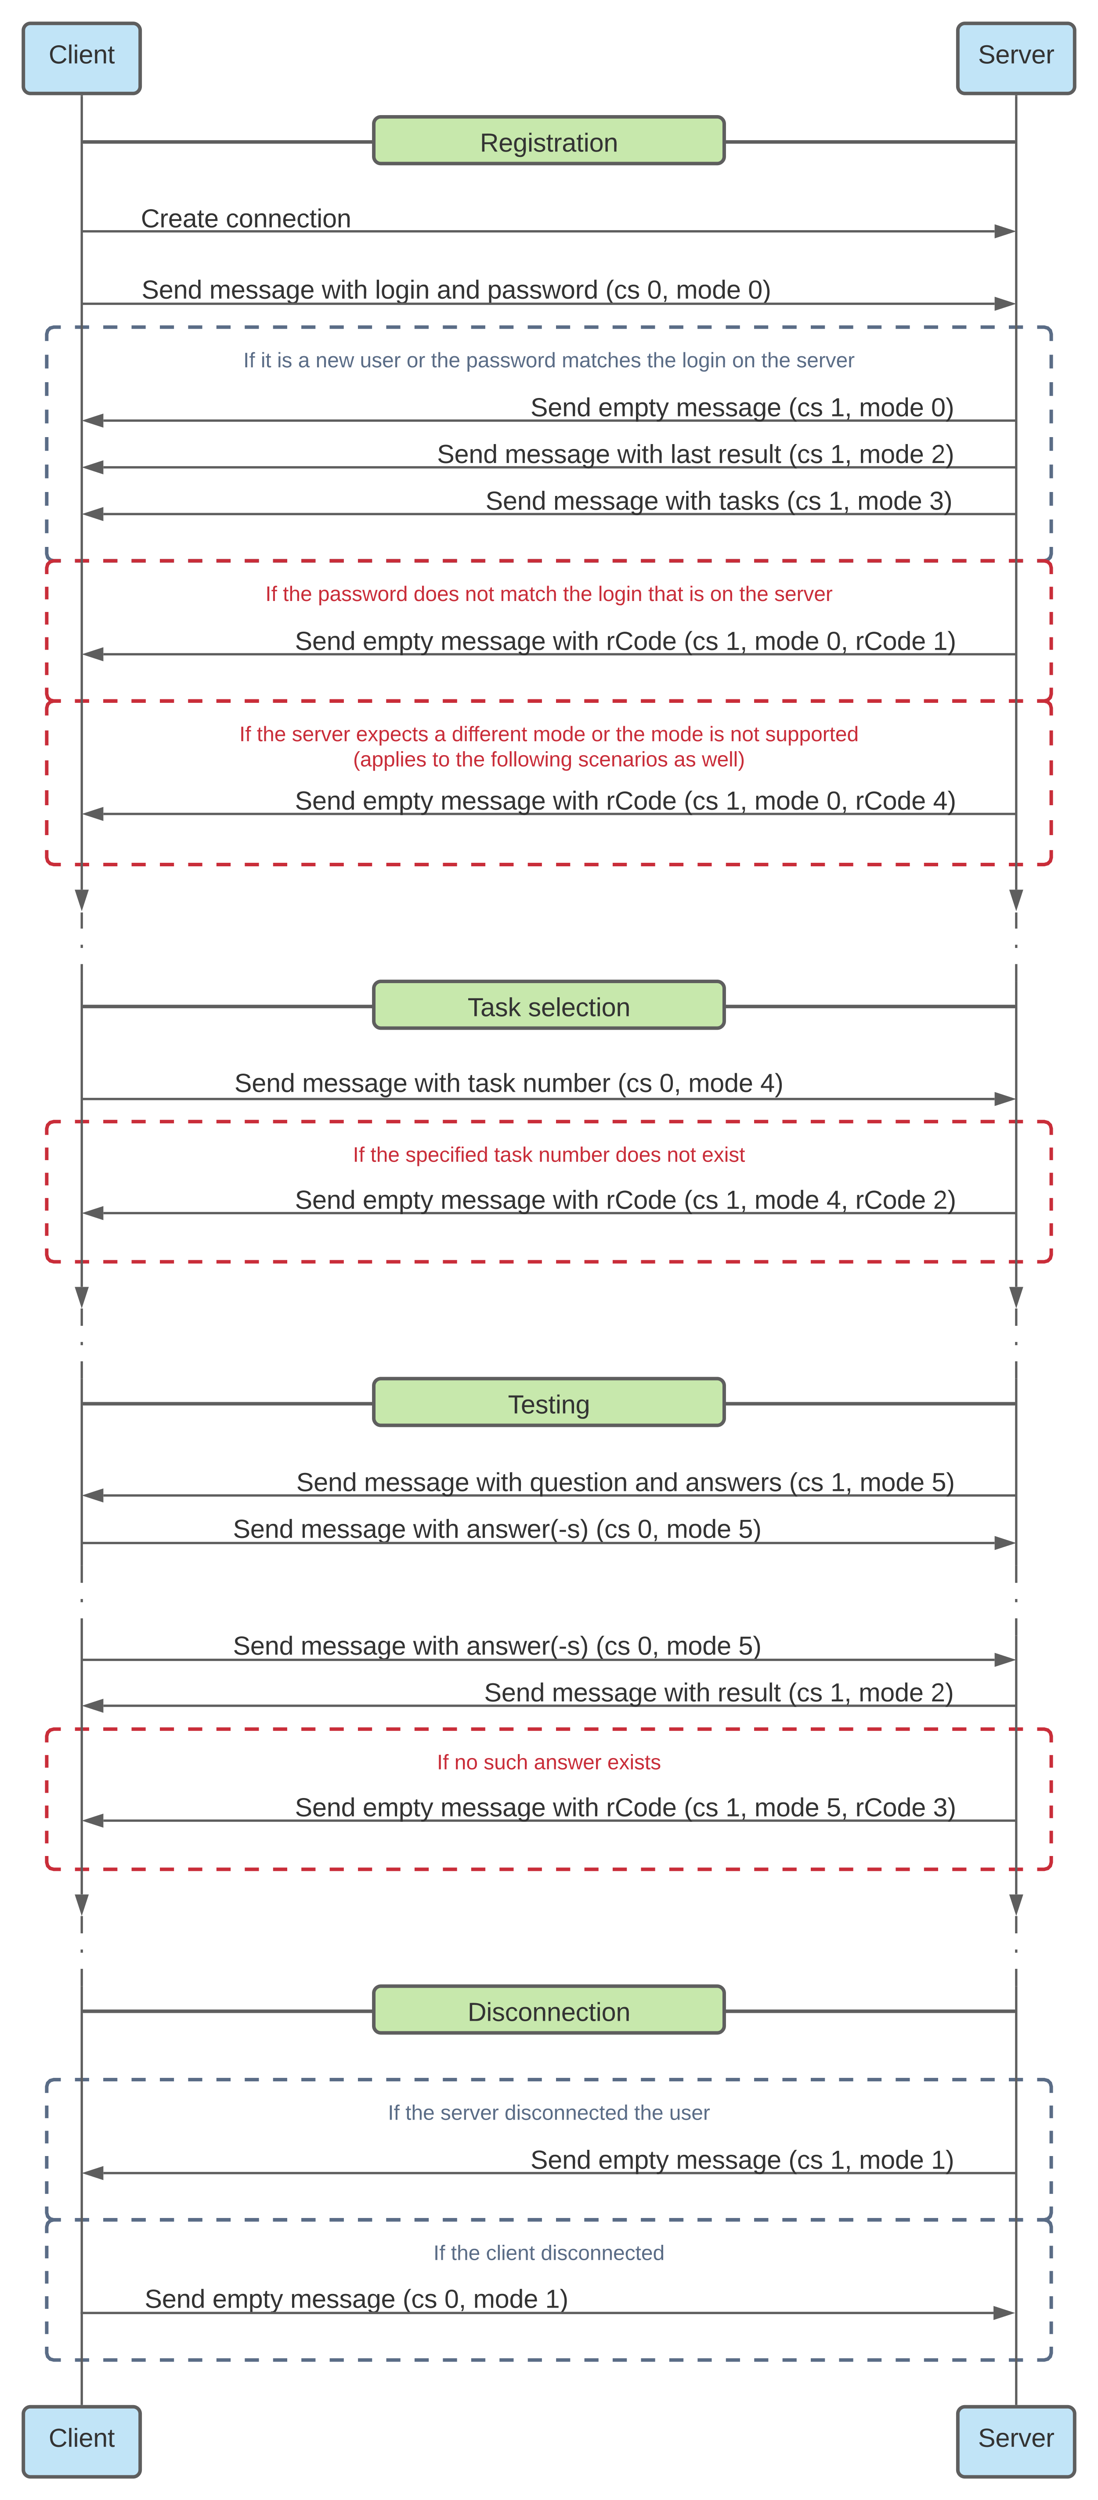 <svg xmlns="http://www.w3.org/2000/svg" xmlns:xlink="http://www.w3.org/1999/xlink" xmlns:lucid="lucid" width="940" height="2140"><g transform="translate(-180 -20)" lucid:page-tab-id="0_0"><path d="M0 0h1500v2500H0z" fill="#fff"/><path d="M220 306c0-3.3 2.7-6 6-6h848c3.3 0 6 2.7 6 6v188c0 3.3-2.7 6-6 6H226c-3.3 0-6-2.7-6-6z" fill="#fff" fill-opacity="0"/><path d="M244.17 300h12.12m12.1 0h12.1m12.13 0h12.1m12.13 0h12.1m12.13 0h12.1m12.1 0h12.13m12.1 0h12.13m12.1 0h12.13m12.1 0h12.1m12.13 0h12.1m12.13 0h12.1m12.13 0h12.1m12.1 0h12.13m12.1 0h12.13m12.1 0h12.13m12.1 0h12.1m12.13 0h12.1m12.13 0h12.1m12.13 0h12.1m12.1 0h12.13m12.1 0h12.13m12.1 0h12.13m12.1 0h12.1m12.13 0h12.1m12.13 0h12.1m12.13 0H862m12.1 0h12.13m12.1 0h12.13m12.1 0h12.13m12.1 0h12.1m12.13 0h12.1m12.13 0h12.1m12.13 0h12.1m12.1 0h12.13m12.1 0h6.07l3.03.82 2.15 2.15.82 3.03v5.87m0 11.75v11.75m0 11.75v11.75m0 11.75v11.75m0 11.75v11.75m0 11.75v11.75m0 11.75v11.75m0 11.75v11.75m0 11.75V494l-.82 3.03-2.15 2.15-3.03.82h-6.06m-12.1 0h-12.13m-12.1 0h-12.1m-12.13 0h-12.1m-12.13 0h-12.1m-12.13 0h-12.1m-12.1 0h-12.13m-12.1 0h-12.13m-12.1 0H874.1m-12.1 0h-12.1m-12.13 0h-12.1m-12.13 0h-12.1m-12.13 0h-12.1m-12.1 0h-12.13m-12.1 0h-12.13m-12.1 0H704.5m-12.1 0h-12.1m-12.13 0h-12.1m-12.13 0h-12.1m-12.13 0h-12.1m-12.1 0h-12.13m-12.1 0h-12.13m-12.1 0H534.9m-12.1 0h-12.1m-12.13 0h-12.1m-12.13 0h-12.1m-12.13 0H438m-12.1 0h-12.13m-12.1 0h-12.13m-12.1 0H365.3m-12.1 0h-12.1m-12.13 0h-12.1m-12.13 0h-12.1m-12.13 0h-12.1m-12.1 0h-12.13m-12.1 0H226l-3.03-.82-2.15-2.15L220 494v-5.87m0-11.75v-11.75m0-11.75v-11.75m0-11.75v-11.75m0-11.75v-11.75m0-11.75v-11.75m0-11.75v-11.75m0-11.75v-11.75m0-11.75V306l.82-3.03 2.15-2.15L226 300h6.06" stroke="#5a6c86" stroke-width="3" fill="none"/><use xlink:href="#a" transform="matrix(1,0,0,1,220,320) translate(168.3 14.4)"/><use xlink:href="#b" transform="matrix(1,0,0,1,220,320) translate(183.3 14.4)"/><use xlink:href="#c" transform="matrix(1,0,0,1,220,320) translate(197.25 14.4)"/><use xlink:href="#d" transform="matrix(1,0,0,1,220,320) translate(215.2 14.4)"/><use xlink:href="#e" transform="matrix(1,0,0,1,220,320) translate(230.2 14.4)"/><use xlink:href="#f" transform="matrix(1,0,0,1,220,320) translate(268.15 14.4)"/><use xlink:href="#g" transform="matrix(1,0,0,1,220,320) translate(308.1 14.4)"/><use xlink:href="#h" transform="matrix(1,0,0,1,220,320) translate(329.05 14.4)"/><use xlink:href="#i" transform="matrix(1,0,0,1,220,320) translate(359.05 14.4)"/><use xlink:href="#j" transform="matrix(1,0,0,1,220,320) translate(440.95 14.4)"/><use xlink:href="#h" transform="matrix(1,0,0,1,220,320) translate(513.9 14.4)"/><use xlink:href="#k" transform="matrix(1,0,0,1,220,320) translate(543.9 14.4)"/><use xlink:href="#l" transform="matrix(1,0,0,1,220,320) translate(586.8 14.4)"/><use xlink:href="#h" transform="matrix(1,0,0,1,220,320) translate(611.8 14.4)"/><use xlink:href="#m" transform="matrix(1,0,0,1,220,320) translate(641.8 14.4)"/><path d="M220 506c0-3.3 2.7-6 6-6h848c3.3 0 6 2.7 6 6v108c0 3.3-2.7 6-6 6H226c-3.3 0-6-2.7-6-6z" fill="#fff" fill-opacity="0"/><path d="M244.17 500h12.12m12.1 0h12.1m12.13 0h12.1m12.13 0h12.1m12.13 0h12.1m12.1 0h12.13m12.1 0h12.13m12.1 0h12.13m12.1 0h12.1m12.13 0h12.1m12.13 0h12.1m12.13 0h12.1m12.1 0h12.13m12.1 0h12.13m12.1 0h12.13m12.1 0h12.1m12.13 0h12.1m12.13 0h12.1m12.13 0h12.1m12.1 0h12.13m12.1 0h12.13m12.1 0h12.13m12.1 0h12.1m12.13 0h12.1m12.13 0h12.1m12.13 0H862m12.1 0h12.13m12.1 0h12.13m12.1 0h12.13m12.1 0h12.1m12.13 0h12.1m12.13 0h12.1m12.13 0h12.1m12.1 0h12.13m12.1 0h6.07l3.03.82 2.15 2.15.82 3.03v5.4m0 10.8V533m0 10.8v10.8m0 10.8v10.8m0 10.8v10.8m0 10.8v5.4l-.82 3.03-2.15 2.15-3.03.82h-6.06m-12.1 0h-12.13m-12.1 0h-12.1m-12.13 0h-12.1m-12.13 0h-12.1m-12.13 0h-12.1m-12.1 0h-12.13m-12.1 0h-12.13m-12.1 0H874.1m-12.1 0h-12.1m-12.13 0h-12.1m-12.13 0h-12.1m-12.13 0h-12.1m-12.1 0h-12.13m-12.1 0h-12.13m-12.1 0H704.5m-12.1 0h-12.1m-12.13 0h-12.1m-12.13 0h-12.1m-12.13 0h-12.1m-12.1 0h-12.13m-12.1 0h-12.13m-12.1 0H534.9m-12.1 0h-12.1m-12.13 0h-12.1m-12.13 0h-12.1m-12.13 0H438m-12.1 0h-12.13m-12.1 0h-12.13m-12.1 0H365.3m-12.1 0h-12.1m-12.13 0h-12.1m-12.13 0h-12.1m-12.13 0h-12.1m-12.1 0h-12.13m-12.1 0H226l-3.03-.82-2.15-2.15L220 614v-5.4m0-10.8V587m0-10.8v-10.8m0-10.8v-10.8m0-10.8v-10.8m0-10.8V506l.82-3.03 2.15-2.15L226 500h6.06" stroke="#c92d39" stroke-width="3" fill="none"/><use xlink:href="#n" transform="matrix(1,0,0,1,220,520) translate(187.2 14.4)"/><use xlink:href="#o" transform="matrix(1,0,0,1,220,520) translate(202.2 14.4)"/><use xlink:href="#p" transform="matrix(1,0,0,1,220,520) translate(232.2 14.4)"/><use xlink:href="#q" transform="matrix(1,0,0,1,220,520) translate(314.1 14.4)"/><use xlink:href="#r" transform="matrix(1,0,0,1,220,520) translate(358.1 14.4)"/><use xlink:href="#s" transform="matrix(1,0,0,1,220,520) translate(388.1 14.4)"/><use xlink:href="#o" transform="matrix(1,0,0,1,220,520) translate(442.05 14.4)"/><use xlink:href="#t" transform="matrix(1,0,0,1,220,520) translate(472.05 14.4)"/><use xlink:href="#u" transform="matrix(1,0,0,1,220,520) translate(514.95 14.4)"/><use xlink:href="#v" transform="matrix(1,0,0,1,220,520) translate(549.95 14.4)"/><use xlink:href="#w" transform="matrix(1,0,0,1,220,520) translate(567.9 14.4)"/><use xlink:href="#o" transform="matrix(1,0,0,1,220,520) translate(592.9 14.4)"/><use xlink:href="#x" transform="matrix(1,0,0,1,220,520) translate(622.9 14.4)"/><path d="M220 626c0-3.3 2.7-6 6-6h848c3.3 0 6 2.7 6 6v128c0 3.3-2.7 6-6 6H226c-3.3 0-6-2.7-6-6z" fill="#fff" fill-opacity="0"/><path d="M244.17 620h12.12m12.1 0h12.1m12.13 0h12.1m12.13 0h12.1m12.13 0h12.1m12.1 0h12.13m12.1 0h12.13m12.1 0h12.13m12.1 0h12.1m12.13 0h12.1m12.13 0h12.1m12.13 0h12.1m12.1 0h12.13m12.1 0h12.13m12.1 0h12.13m12.1 0h12.1m12.13 0h12.1m12.13 0h12.1m12.13 0h12.1m12.1 0h12.13m12.1 0h12.13m12.1 0h12.13m12.1 0h12.1m12.13 0h12.1m12.13 0h12.1m12.13 0H862m12.1 0h12.13m12.1 0h12.13m12.1 0h12.13m12.1 0h12.1m12.13 0h12.1m12.13 0h12.1m12.13 0h12.1m12.1 0h12.13m12.1 0h6.07l3.03.82 2.15 2.15.82 3.03v6.4m0 12.8V658m0 12.8v12.8m0 12.8v12.8m0 12.8v12.8m0 12.8v6.4l-.82 3.03-2.15 2.15-3.03.82h-6.06m-12.1 0h-12.13m-12.1 0h-12.1m-12.13 0h-12.1m-12.13 0h-12.1m-12.13 0h-12.1m-12.1 0h-12.13m-12.1 0h-12.13m-12.1 0H874.1m-12.1 0h-12.1m-12.13 0h-12.1m-12.13 0h-12.1m-12.13 0h-12.1m-12.1 0h-12.13m-12.1 0h-12.13m-12.1 0H704.5m-12.1 0h-12.1m-12.13 0h-12.1m-12.13 0h-12.1m-12.13 0h-12.1m-12.1 0h-12.13m-12.1 0h-12.13m-12.1 0H534.9m-12.1 0h-12.1m-12.13 0h-12.1m-12.13 0h-12.1m-12.13 0H438m-12.1 0h-12.13m-12.1 0h-12.13m-12.1 0H365.3m-12.1 0h-12.1m-12.13 0h-12.1m-12.13 0h-12.1m-12.13 0h-12.1m-12.1 0h-12.13m-12.1 0H226l-3.03-.82-2.15-2.15L220 754v-6.4m0-12.8V722m0-12.8v-12.8m0-12.8v-12.8m0-12.8v-12.8m0-12.8V626l.82-3.03 2.15-2.15L226 620h6.06" stroke="#c92d39" stroke-width="3" fill="none"/><use xlink:href="#n" transform="matrix(1,0,0,1,220,640) translate(164.9 14.4)"/><use xlink:href="#o" transform="matrix(1,0,0,1,220,640) translate(179.9 14.4)"/><use xlink:href="#y" transform="matrix(1,0,0,1,220,640) translate(209.9 14.4)"/><use xlink:href="#z" transform="matrix(1,0,0,1,220,640) translate(264.8 14.4)"/><use xlink:href="#A" transform="matrix(1,0,0,1,220,640) translate(331.8 14.4)"/><use xlink:href="#B" transform="matrix(1,0,0,1,220,640) translate(346.8 14.4)"/><use xlink:href="#C" transform="matrix(1,0,0,1,220,640) translate(416.35 14.4)"/><use xlink:href="#D" transform="matrix(1,0,0,1,220,640) translate(466.3 14.4)"/><use xlink:href="#o" transform="matrix(1,0,0,1,220,640) translate(487.25 14.4)"/><use xlink:href="#C" transform="matrix(1,0,0,1,220,640) translate(517.25 14.4)"/><use xlink:href="#v" transform="matrix(1,0,0,1,220,640) translate(567.2 14.4)"/><use xlink:href="#r" transform="matrix(1,0,0,1,220,640) translate(585.15 14.4)"/><use xlink:href="#E" transform="matrix(1,0,0,1,220,640) translate(615.15 14.4)"/><use xlink:href="#F" transform="matrix(1,0,0,1,220,640) translate(262.325 36)"/><use xlink:href="#G" transform="matrix(1,0,0,1,220,640) translate(330.175 36)"/><use xlink:href="#o" transform="matrix(1,0,0,1,220,640) translate(350.175 36)"/><use xlink:href="#H" transform="matrix(1,0,0,1,220,640) translate(380.175 36)"/><use xlink:href="#I" transform="matrix(1,0,0,1,220,640) translate(454.975 36)"/><use xlink:href="#J" transform="matrix(1,0,0,1,220,640) translate(536.875 36)"/><use xlink:href="#K" transform="matrix(1,0,0,1,220,640) translate(560.875 36)"/><path d="M220 986c0-3.3 2.7-6 6-6h848c3.3 0 6 2.7 6 6v108c0 3.3-2.7 6-6 6H226c-3.3 0-6-2.7-6-6z" fill="#fff" fill-opacity="0"/><path d="M244.17 980h12.12m12.1 0h12.1m12.13 0h12.1m12.13 0h12.1m12.13 0h12.1m12.1 0h12.13m12.1 0h12.13m12.1 0h12.13m12.1 0h12.1m12.13 0h12.1m12.13 0h12.1m12.13 0h12.1m12.1 0h12.13m12.1 0h12.13m12.1 0h12.13m12.1 0h12.1m12.13 0h12.1m12.13 0h12.1m12.13 0h12.1m12.1 0h12.13m12.1 0h12.13m12.1 0h12.13m12.1 0h12.1m12.13 0h12.1m12.13 0h12.1m12.13 0H862m12.1 0h12.13m12.1 0h12.13m12.1 0h12.13m12.1 0h12.1m12.13 0h12.1m12.13 0h12.1m12.13 0h12.1m12.1 0h12.13m12.1 0h6.07l3.03.82 2.15 2.15.82 3.03v5.4m0 10.8v10.8m0 10.8v10.8m0 10.8v10.8m0 10.8v10.8m0 10.8v5.4l-.82 3.03-2.15 2.15-3.03.82h-6.06m-12.1 0h-12.13m-12.1 0h-12.1m-12.13 0h-12.1m-12.13 0h-12.1m-12.13 0h-12.1m-12.1 0h-12.13m-12.1 0h-12.13m-12.1 0H874.1m-12.1 0h-12.1m-12.13 0h-12.1m-12.13 0h-12.1m-12.13 0h-12.1m-12.1 0h-12.13m-12.1 0h-12.13m-12.1 0H704.5m-12.1 0h-12.1m-12.13 0h-12.1m-12.13 0h-12.1m-12.13 0h-12.1m-12.1 0h-12.13m-12.1 0h-12.13m-12.1 0H534.9m-12.1 0h-12.1m-12.13 0h-12.1m-12.13 0h-12.1m-12.13 0H438m-12.1 0h-12.13m-12.1 0h-12.13m-12.1 0H365.3m-12.1 0h-12.1m-12.13 0h-12.1m-12.13 0h-12.1m-12.13 0h-12.1m-12.1 0h-12.13m-12.1 0H226l-3.03-.82-2.15-2.15-.82-3.03v-5.4m0-10.8V1067m0-10.8v-10.8m0-10.8v-10.8m0-10.8v-10.8m0-10.8V986l.82-3.03 2.15-2.15L226 980h6.06" stroke="#c92d39" stroke-width="3" fill="none"/><use xlink:href="#n" transform="matrix(1,0,0,1,220,1000) translate(262.125 14.4)"/><use xlink:href="#o" transform="matrix(1,0,0,1,220,1000) translate(277.125 14.4)"/><use xlink:href="#L" transform="matrix(1,0,0,1,220,1000) translate(307.125 14.4)"/><use xlink:href="#M" transform="matrix(1,0,0,1,220,1000) translate(383.025 14.4)"/><use xlink:href="#N" transform="matrix(1,0,0,1,220,1000) translate(421.025 14.4)"/><use xlink:href="#q" transform="matrix(1,0,0,1,220,1000) translate(486.925 14.4)"/><use xlink:href="#r" transform="matrix(1,0,0,1,220,1000) translate(530.925 14.4)"/><use xlink:href="#O" transform="matrix(1,0,0,1,220,1000) translate(560.925 14.4)"/><path d="M220 1506c0-3.3 2.7-6 6-6h848c3.3 0 6 2.7 6 6v108c0 3.3-2.7 6-6 6H226c-3.3 0-6-2.7-6-6z" fill="#fff" fill-opacity="0"/><path d="M244.17 1500h12.12m12.1 0h12.1m12.13 0h12.1m12.13 0h12.1m12.13 0h12.1m12.1 0h12.13m12.1 0h12.13m12.1 0h12.13m12.1 0h12.1m12.13 0h12.1m12.13 0h12.1m12.13 0h12.1m12.1 0h12.13m12.1 0h12.13m12.1 0h12.13m12.1 0h12.1m12.13 0h12.1m12.13 0h12.1m12.13 0h12.1m12.1 0h12.13m12.1 0h12.13m12.1 0h12.13m12.1 0h12.1m12.13 0h12.1m12.13 0h12.1m12.13 0H862m12.1 0h12.13m12.1 0h12.13m12.1 0h12.13m12.1 0h12.1m12.13 0h12.1m12.13 0h12.1m12.13 0h12.1m12.1 0h12.13m12.1 0h6.07l3.03.82 2.15 2.15.82 3.03v5.4m0 10.8v10.8m0 10.8v10.8m0 10.8v10.8m0 10.8v10.8m0 10.8v5.4l-.82 3.03-2.15 2.15-3.03.82h-6.06m-12.1 0h-12.13m-12.1 0h-12.1m-12.13 0h-12.1m-12.13 0h-12.1m-12.13 0h-12.1m-12.1 0h-12.13m-12.1 0h-12.13m-12.1 0H874.1m-12.1 0h-12.1m-12.13 0h-12.1m-12.13 0h-12.1m-12.13 0h-12.1m-12.1 0h-12.13m-12.1 0h-12.13m-12.1 0H704.5m-12.1 0h-12.1m-12.13 0h-12.1m-12.13 0h-12.1m-12.13 0h-12.1m-12.1 0h-12.13m-12.1 0h-12.13m-12.1 0H534.9m-12.1 0h-12.1m-12.13 0h-12.1m-12.13 0h-12.1m-12.13 0H438m-12.1 0h-12.13m-12.1 0h-12.13m-12.1 0H365.3m-12.1 0h-12.1m-12.13 0h-12.1m-12.13 0h-12.1m-12.13 0h-12.1m-12.1 0h-12.13m-12.1 0H226l-3.03-.82-2.15-2.15-.82-3.03v-5.4m0-10.8V1587m0-10.8v-10.8m0-10.8v-10.8m0-10.8v-10.8m0-10.8v-5.4l.82-3.03 2.15-2.15 3.03-.82h6.06" stroke="#c92d39" stroke-width="3" fill="none"/><use xlink:href="#n" transform="matrix(1,0,0,1,220,1520) translate(334.075 14.4)"/><use xlink:href="#P" transform="matrix(1,0,0,1,220,1520) translate(349.075 14.4)"/><use xlink:href="#Q" transform="matrix(1,0,0,1,220,1520) translate(374.075 14.4)"/><use xlink:href="#R" transform="matrix(1,0,0,1,220,1520) translate(417.075 14.4)"/><use xlink:href="#S" transform="matrix(1,0,0,1,220,1520) translate(479.975 14.4)"/><path d="M220 1806c0-3.3 2.7-6 6-6h848c3.3 0 6 2.7 6 6v108c0 3.3-2.7 6-6 6H226c-3.3 0-6-2.7-6-6z" fill="#fff" fill-opacity="0"/><path d="M244.17 1800h12.12m12.1 0h12.1m12.13 0h12.1m12.13 0h12.1m12.13 0h12.1m12.1 0h12.13m12.1 0h12.13m12.1 0h12.13m12.1 0h12.1m12.13 0h12.1m12.13 0h12.1m12.13 0h12.1m12.1 0h12.13m12.1 0h12.13m12.1 0h12.13m12.1 0h12.1m12.13 0h12.1m12.13 0h12.1m12.13 0h12.1m12.1 0h12.13m12.1 0h12.13m12.1 0h12.13m12.1 0h12.1m12.13 0h12.1m12.13 0h12.1m12.13 0H862m12.1 0h12.13m12.1 0h12.13m12.1 0h12.13m12.1 0h12.1m12.13 0h12.1m12.13 0h12.1m12.13 0h12.1m12.1 0h12.13m12.1 0h6.07l3.03.82 2.15 2.15.82 3.03v5.4m0 10.8v10.8m0 10.8v10.8m0 10.8v10.8m0 10.8v10.8m0 10.8v5.4l-.82 3.03-2.15 2.15-3.03.82h-6.06m-12.1 0h-12.13m-12.1 0h-12.1m-12.13 0h-12.1m-12.13 0h-12.1m-12.13 0h-12.1m-12.1 0h-12.13m-12.1 0h-12.13m-12.1 0H874.1m-12.1 0h-12.1m-12.13 0h-12.1m-12.13 0h-12.1m-12.13 0h-12.1m-12.1 0h-12.13m-12.1 0h-12.13m-12.1 0H704.5m-12.1 0h-12.1m-12.13 0h-12.1m-12.13 0h-12.1m-12.13 0h-12.1m-12.1 0h-12.13m-12.1 0h-12.13m-12.1 0H534.9m-12.1 0h-12.1m-12.13 0h-12.1m-12.13 0h-12.1m-12.13 0H438m-12.1 0h-12.13m-12.1 0h-12.13m-12.1 0H365.3m-12.1 0h-12.1m-12.13 0h-12.1m-12.13 0h-12.1m-12.13 0h-12.1m-12.1 0h-12.13m-12.1 0H226l-3.03-.82-2.15-2.15-.82-3.03v-5.4m0-10.8V1887m0-10.8v-10.8m0-10.8v-10.8m0-10.8v-10.8m0-10.8v-5.4l.82-3.03 2.15-2.15 3.03-.82h6.06" stroke="#5a6c86" stroke-width="3" fill="none"/><use xlink:href="#a" transform="matrix(1,0,0,1,220,1820) translate(292.1 14.4)"/><use xlink:href="#h" transform="matrix(1,0,0,1,220,1820) translate(307.1 14.4)"/><use xlink:href="#T" transform="matrix(1,0,0,1,220,1820) translate(337.1 14.4)"/><use xlink:href="#U" transform="matrix(1,0,0,1,220,1820) translate(392 14.4)"/><use xlink:href="#h" transform="matrix(1,0,0,1,220,1820) translate(502.95 14.4)"/><use xlink:href="#V" transform="matrix(1,0,0,1,220,1820) translate(532.95 14.4)"/><path d="M220 1926c0-3.3 2.7-6 6-6h848c3.3 0 6 2.7 6 6v108c0 3.3-2.7 6-6 6H226c-3.3 0-6-2.7-6-6z" fill="#fff" fill-opacity="0"/><path d="M244.17 1920h12.12m12.1 0h12.1m12.13 0h12.1m12.13 0h12.1m12.13 0h12.1m12.1 0h12.13m12.1 0h12.13m12.1 0h12.13m12.1 0h12.1m12.13 0h12.1m12.13 0h12.1m12.13 0h12.1m12.1 0h12.13m12.1 0h12.13m12.1 0h12.13m12.1 0h12.1m12.13 0h12.1m12.13 0h12.1m12.13 0h12.1m12.1 0h12.13m12.1 0h12.13m12.1 0h12.13m12.1 0h12.1m12.13 0h12.1m12.13 0h12.1m12.13 0H862m12.1 0h12.13m12.1 0h12.13m12.1 0h12.13m12.1 0h12.1m12.13 0h12.1m12.13 0h12.1m12.13 0h12.1m12.1 0h12.13m12.1 0h6.07l3.03.82 2.15 2.15.82 3.03v5.4m0 10.8v10.8m0 10.8v10.8m0 10.8v10.8m0 10.8v10.8m0 10.8v5.4l-.82 3.03-2.15 2.15-3.03.82h-6.06m-12.1 0h-12.13m-12.1 0h-12.1m-12.13 0h-12.1m-12.13 0h-12.1m-12.13 0h-12.1m-12.1 0h-12.13m-12.1 0h-12.13m-12.1 0H874.1m-12.1 0h-12.1m-12.13 0h-12.1m-12.13 0h-12.1m-12.13 0h-12.1m-12.1 0h-12.13m-12.1 0h-12.13m-12.1 0H704.5m-12.1 0h-12.1m-12.13 0h-12.1m-12.13 0h-12.1m-12.13 0h-12.1m-12.1 0h-12.13m-12.1 0h-12.13m-12.1 0H534.9m-12.1 0h-12.1m-12.13 0h-12.1m-12.13 0h-12.1m-12.13 0H438m-12.1 0h-12.13m-12.1 0h-12.13m-12.1 0H365.3m-12.1 0h-12.1m-12.13 0h-12.1m-12.13 0h-12.1m-12.13 0h-12.1m-12.1 0h-12.13m-12.1 0H226l-3.03-.82-2.15-2.15-.82-3.03v-5.4m0-10.8V2007m0-10.8v-10.8m0-10.8v-10.8m0-10.8v-10.8m0-10.8v-5.4l.82-3.03 2.15-2.15 3.03-.82h6.06" stroke="#5a6c86" stroke-width="3" fill="none"/><use xlink:href="#a" transform="matrix(1,0,0,1,220,1940) translate(331.075 14.4)"/><use xlink:href="#h" transform="matrix(1,0,0,1,220,1940) translate(346.075 14.4)"/><use xlink:href="#W" transform="matrix(1,0,0,1,220,1940) translate(376.075 14.4)"/><use xlink:href="#X" transform="matrix(1,0,0,1,220,1940) translate(422.975 14.4)"/><path d="M200 46c0-3.3 2.7-6 6-6h88c3.3 0 6 2.7 6 6v48c0 3.3-2.7 6-6 6h-88c-3.3 0-6-2.7-6-6z" stroke="#5e5e5e" stroke-width="3" fill="#c1e4f7"/><use xlink:href="#Y" transform="matrix(1,0,0,1,212,52) translate(9.698 22.278)"/><path d="M1000 46c0-3.3 2.7-6 6-6h88c3.3 0 6 2.7 6 6v48c0 3.3-2.7 6-6 6h-88c-3.3 0-6-2.7-6-6z" stroke="#5e5e5e" stroke-width="3" fill="#c1e4f7"/><use xlink:href="#Z" transform="matrix(1,0,0,1,1012,52) translate(5.346 22.278)"/><path d="M251 218h780.5M251.03 218H250" stroke="#5e5e5e" stroke-width="2" fill="none"/><path d="M1046.76 218l-14.26 4.64v-9.28z" stroke="#5e5e5e" stroke-width="2" fill="#5e5e5e"/><path d="M290.67 185.3c0-3.3 2.68-6 6-6h188c3.3 0 6 2.7 6 6v48c0 3.32-2.7 6-6 6h-188c-3.32 0-6-2.68-6-6z" stroke="#000" stroke-opacity="0" stroke-width="3" fill="#fff" fill-opacity="0"/><use xlink:href="#aa" transform="matrix(1,0,0,1,295.667,184.302) translate(4.969 30.278)"/><use xlink:href="#ab" transform="matrix(1,0,0,1,295.667,184.302) translate(77.685 30.278)"/><path d="M500 126c0-3.3 2.7-6 6-6h288c3.3 0 6 2.7 6 6v28c0 3.3-2.7 6-6 6H506c-3.3 0-6-2.7-6-6z" stroke="#5e5e5e" stroke-width="3" fill="#c7e8ac"/><use xlink:href="#ac" transform="matrix(1,0,0,1,512,132) translate(78.864 17.778)"/><path d="M250.75 141.5c0-.4.34-.75.75-.75h247c.4 0 .75.34.75.75 0 .4-.34.75-.75.75h-247c-.4 0-.75-.34-.75-.75zM800.75 141.5c0-.4.34-.75.75-.75h247c.4 0 .75.34.75.75 0 .4-.34.75-.75.75h-247c-.4 0-.75-.34-.75-.75z" stroke="#5e5e5e" stroke-width="1.5" fill="none"/><path d="M290.67 245.3c0-3.3 2.68-6 6-6h548c3.3 0 6 2.7 6 6v51.34c0 3.3-2.7 6-6 6h-548c-3.32 0-6-2.7-6-6z" stroke="#000" stroke-opacity="0" stroke-width="3" fill="#fff" fill-opacity="0"/><use xlink:href="#ad" transform="matrix(1,0,0,1,295.667,244.302) translate(5.556 31.278)"/><use xlink:href="#ae" transform="matrix(1,0,0,1,295.667,244.302) translate(63.58 31.278)"/><use xlink:href="#af" transform="matrix(1,0,0,1,295.667,244.302) translate(159.815 31.278)"/><use xlink:href="#ag" transform="matrix(1,0,0,1,295.667,244.302) translate(205.37 31.278)"/><use xlink:href="#ah" transform="matrix(1,0,0,1,295.667,244.302) translate(258.333 31.278)"/><use xlink:href="#ai" transform="matrix(1,0,0,1,295.667,244.302) translate(301.543 31.278)"/><use xlink:href="#aj" transform="matrix(1,0,0,1,295.667,244.302) translate(402.654 31.278)"/><use xlink:href="#ak" transform="matrix(1,0,0,1,295.667,244.302) translate(438.395 31.278)"/><use xlink:href="#al" transform="matrix(1,0,0,1,295.667,244.302) translate(463.086 31.278)"/><use xlink:href="#am" transform="matrix(1,0,0,1,295.667,244.302) translate(524.753 31.278)"/><path d="M251 280h780.5M251.03 280H250" stroke="#5e5e5e" stroke-width="2" fill="none"/><path d="M1046.76 280l-14.26 4.64v-9.28z" stroke="#5e5e5e" stroke-width="2" fill="#5e5e5e"/><path d="M1049 380H268.5M1048.97 380h1.03" stroke="#5e5e5e" stroke-width="2" fill="none"/><path d="M253.24 380l14.26-4.64v9.28z" stroke="#5e5e5e" stroke-width="2" fill="#5e5e5e"/><path d="M620 346c0-3.3 2.7-6 6-6h378.67c3.3 0 6 2.7 6 6v51.33c0 3.32-2.7 6-6 6H626c-3.3 0-6-2.68-6-6z" stroke="#000" stroke-opacity="0" stroke-width="3" fill="#fff" fill-opacity="0"/><use xlink:href="#ad" transform="matrix(1,0,0,1,625,345) translate(9.173 31.278)"/><use xlink:href="#an" transform="matrix(1,0,0,1,625,345) translate(67.198 31.278)"/><use xlink:href="#ae" transform="matrix(1,0,0,1,625,345) translate(133.802 31.278)"/><use xlink:href="#aj" transform="matrix(1,0,0,1,625,345) translate(230.037 31.278)"/><use xlink:href="#ao" transform="matrix(1,0,0,1,625,345) translate(265.778 31.278)"/><use xlink:href="#al" transform="matrix(1,0,0,1,625,345) translate(290.469 31.278)"/><use xlink:href="#am" transform="matrix(1,0,0,1,625,345) translate(352.136 31.278)"/><path d="M1049 420H268.5M1048.97 420h1.03" stroke="#5e5e5e" stroke-width="2" fill="none"/><path d="M253.24 420l14.26-4.64v9.28z" stroke="#5e5e5e" stroke-width="2" fill="#5e5e5e"/><path d="M540 386c0-3.3 2.7-6 6-6h458.67c3.3 0 6 2.7 6 6v51.33c0 3.32-2.7 6-6 6H546c-3.3 0-6-2.68-6-6z" stroke="#000" stroke-opacity="0" stroke-width="3" fill="#fff" fill-opacity="0"/><use xlink:href="#ad" transform="matrix(1,0,0,1,545,385) translate(9.173 31.278)"/><use xlink:href="#ae" transform="matrix(1,0,0,1,545,385) translate(67.198 31.278)"/><use xlink:href="#af" transform="matrix(1,0,0,1,545,385) translate(163.432 31.278)"/><use xlink:href="#ap" transform="matrix(1,0,0,1,545,385) translate(208.988 31.278)"/><use xlink:href="#aq" transform="matrix(1,0,0,1,545,385) translate(249.667 31.278)"/><use xlink:href="#aj" transform="matrix(1,0,0,1,545,385) translate(310.037 31.278)"/><use xlink:href="#ao" transform="matrix(1,0,0,1,545,385) translate(345.778 31.278)"/><use xlink:href="#al" transform="matrix(1,0,0,1,545,385) translate(370.469 31.278)"/><use xlink:href="#ar" transform="matrix(1,0,0,1,545,385) translate(432.136 31.278)"/><path d="M1049 460H268.5M1048.97 460h1.03" stroke="#5e5e5e" stroke-width="2" fill="none"/><path d="M253.24 460l14.26-4.64v9.28z" stroke="#5e5e5e" stroke-width="2" fill="#5e5e5e"/><path d="M580 426c0-3.3 2.7-6 6-6h418.67c3.3 0 6 2.7 6 6v51.33c0 3.32-2.7 6-6 6H586c-3.3 0-6-2.68-6-6z" stroke="#000" stroke-opacity="0" stroke-width="3" fill="#fff" fill-opacity="0"/><use xlink:href="#ad" transform="matrix(1,0,0,1,585,425) translate(10.685 31.278)"/><use xlink:href="#ae" transform="matrix(1,0,0,1,585,425) translate(68.71 31.278)"/><use xlink:href="#af" transform="matrix(1,0,0,1,585,425) translate(164.944 31.278)"/><use xlink:href="#as" transform="matrix(1,0,0,1,585,425) translate(210.5 31.278)"/><use xlink:href="#aj" transform="matrix(1,0,0,1,585,425) translate(268.525 31.278)"/><use xlink:href="#ao" transform="matrix(1,0,0,1,585,425) translate(304.265 31.278)"/><use xlink:href="#al" transform="matrix(1,0,0,1,585,425) translate(328.957 31.278)"/><use xlink:href="#at" transform="matrix(1,0,0,1,585,425) translate(390.623 31.278)"/><path d="M1049 580H268.5M1048.97 580h1.03" stroke="#5e5e5e" stroke-width="2" fill="none"/><path d="M253.24 580l14.26-4.64v9.28z" stroke="#5e5e5e" stroke-width="2" fill="#5e5e5e"/><path d="M420 546c0-3.3 2.7-6 6-6h578.67c3.3 0 6 2.7 6 6v51.33c0 3.32-2.7 6-6 6H426c-3.3 0-6-2.68-6-6z" stroke="#000" stroke-opacity="0" stroke-width="3" fill="#fff" fill-opacity="0"/><use xlink:href="#ad" transform="matrix(1,0,0,1,425,545) translate(7.506 31.278)"/><use xlink:href="#an" transform="matrix(1,0,0,1,425,545) translate(65.531 31.278)"/><use xlink:href="#ae" transform="matrix(1,0,0,1,425,545) translate(132.136 31.278)"/><use xlink:href="#af" transform="matrix(1,0,0,1,425,545) translate(228.37 31.278)"/><use xlink:href="#au" transform="matrix(1,0,0,1,425,545) translate(273.926 31.278)"/><use xlink:href="#aj" transform="matrix(1,0,0,1,425,545) translate(340.469 31.278)"/><use xlink:href="#ao" transform="matrix(1,0,0,1,425,545) translate(376.21 31.278)"/><use xlink:href="#al" transform="matrix(1,0,0,1,425,545) translate(400.901 31.278)"/><use xlink:href="#ak" transform="matrix(1,0,0,1,425,545) translate(462.568 31.278)"/><use xlink:href="#au" transform="matrix(1,0,0,1,425,545) translate(487.259 31.278)"/><use xlink:href="#av" transform="matrix(1,0,0,1,425,545) translate(553.802 31.278)"/><path d="M1049 716.67H268.5M1048.97 716.67h1.03" stroke="#5e5e5e" stroke-width="2" fill="none"/><path d="M253.24 716.67l14.26-4.64v9.27z" stroke="#5e5e5e" stroke-width="2" fill="#5e5e5e"/><path d="M420 682.67c0-3.32 2.7-6 6-6h578.67c3.3 0 6 2.68 6 6V734c0 3.3-2.7 6-6 6H426c-3.3 0-6-2.7-6-6z" stroke="#000" stroke-opacity="0" stroke-width="3" fill="#fff" fill-opacity="0"/><use xlink:href="#ad" transform="matrix(1,0,0,1,425,681.667) translate(7.506 31.278)"/><use xlink:href="#an" transform="matrix(1,0,0,1,425,681.667) translate(65.531 31.278)"/><use xlink:href="#ae" transform="matrix(1,0,0,1,425,681.667) translate(132.136 31.278)"/><use xlink:href="#af" transform="matrix(1,0,0,1,425,681.667) translate(228.37 31.278)"/><use xlink:href="#au" transform="matrix(1,0,0,1,425,681.667) translate(273.926 31.278)"/><use xlink:href="#aj" transform="matrix(1,0,0,1,425,681.667) translate(340.469 31.278)"/><use xlink:href="#ao" transform="matrix(1,0,0,1,425,681.667) translate(376.21 31.278)"/><use xlink:href="#al" transform="matrix(1,0,0,1,425,681.667) translate(400.901 31.278)"/><use xlink:href="#ak" transform="matrix(1,0,0,1,425,681.667) translate(462.568 31.278)"/><use xlink:href="#au" transform="matrix(1,0,0,1,425,681.667) translate(487.259 31.278)"/><use xlink:href="#aw" transform="matrix(1,0,0,1,425,681.667) translate(553.802 31.278)"/><path d="M250 102.5v679" stroke="#5e5e5e" stroke-width="2" fill="none"/><path d="M251 102.53h-2v-1.03h2" fill="#5e5e5e"/><path d="M250 796.76l-4.64-14.26h9.28z" stroke="#5e5e5e" stroke-width="2" fill="#5e5e5e"/><path d="M1050 102.5v679" stroke="#5e5e5e" stroke-width="2" fill="none"/><path d="M1051 102.53h-2v-1.03h2" fill="#5e5e5e"/><path d="M1050 796.76l-4.64-14.26h9.28z" stroke="#5e5e5e" stroke-width="2" fill="#5e5e5e"/><path d="M250 801v13.8m0 13.82v2.76m0 13.8V859M250 858.97V860M1050 801v13.8m0 13.82v2.76m0 13.8V859M1050 858.97V860" stroke="#5e5e5e" stroke-width="2" fill="none"/><path d="M500 866c0-3.3 2.7-6 6-6h288c3.3 0 6 2.7 6 6v28c0 3.3-2.7 6-6 6H506c-3.3 0-6-2.7-6-6z" stroke="#5e5e5e" stroke-width="3" fill="#c7e8ac"/><g><use xlink:href="#ax" transform="matrix(1,0,0,1,512,872) translate(68.34 17.778)"/><use xlink:href="#ay" transform="matrix(1,0,0,1,512,872) translate(120.13 17.778)"/></g><path d="M250.75 881.5c0-.4.34-.75.75-.75h247c.4 0 .75.34.75.75 0 .4-.34.75-.75.75h-247c-.4 0-.75-.34-.75-.75zM800.75 881.5c0-.4.34-.75.75-.75h247c.4 0 .75.34.75.75 0 .4-.34.75-.75.75h-247c-.4 0-.75-.34-.75-.75z" stroke="#5e5e5e" stroke-width="1.5" fill="none"/><path d="M251 960.67h780.5M251.03 960.67H250" stroke="#5e5e5e" stroke-width="2" fill="none"/><path d="M1046.76 960.67l-14.26 4.63v-9.27z" stroke="#5e5e5e" stroke-width="2" fill="#5e5e5e"/><path d="M290.67 924.33c0-3.3 2.68-6 6-6H934c3.3 0 6 2.7 6 6v51.34c0 3.3-2.7 6-6 6H296.67c-3.32 0-6-2.7-6-6z" stroke="#000" stroke-opacity="0" stroke-width="3" fill="#fff" fill-opacity="0"/><g><use xlink:href="#ad" transform="matrix(1,0,0,1,295.667,923.333) translate(85.062 31.278)"/><use xlink:href="#ae" transform="matrix(1,0,0,1,295.667,923.333) translate(143.086 31.278)"/><use xlink:href="#af" transform="matrix(1,0,0,1,295.667,923.333) translate(239.321 31.278)"/><use xlink:href="#az" transform="matrix(1,0,0,1,295.667,923.333) translate(284.877 31.278)"/><use xlink:href="#aA" transform="matrix(1,0,0,1,295.667,923.333) translate(331.79 31.278)"/><use xlink:href="#aj" transform="matrix(1,0,0,1,295.667,923.333) translate(413.148 31.278)"/><use xlink:href="#ak" transform="matrix(1,0,0,1,295.667,923.333) translate(448.889 31.278)"/><use xlink:href="#al" transform="matrix(1,0,0,1,295.667,923.333) translate(473.58 31.278)"/><use xlink:href="#aw" transform="matrix(1,0,0,1,295.667,923.333) translate(535.247 31.278)"/></g><path d="M1049 1058.33H268.5M1048.97 1058.33h1.03" stroke="#5e5e5e" stroke-width="2" fill="none"/><path d="M253.24 1058.33l14.26-4.63v9.27z" stroke="#5e5e5e" stroke-width="2" fill="#5e5e5e"/><path d="M420 1024.33c0-3.3 2.7-6 6-6h578.67c3.3 0 6 2.7 6 6v51.34c0 3.3-2.7 6-6 6H426c-3.3 0-6-2.7-6-6z" stroke="#000" stroke-opacity="0" stroke-width="3" fill="#fff" fill-opacity="0"/><g><use xlink:href="#ad" transform="matrix(1,0,0,1,425,1023.333) translate(7.506 31.278)"/><use xlink:href="#an" transform="matrix(1,0,0,1,425,1023.333) translate(65.531 31.278)"/><use xlink:href="#ae" transform="matrix(1,0,0,1,425,1023.333) translate(132.136 31.278)"/><use xlink:href="#af" transform="matrix(1,0,0,1,425,1023.333) translate(228.37 31.278)"/><use xlink:href="#au" transform="matrix(1,0,0,1,425,1023.333) translate(273.926 31.278)"/><use xlink:href="#aj" transform="matrix(1,0,0,1,425,1023.333) translate(340.469 31.278)"/><use xlink:href="#ao" transform="matrix(1,0,0,1,425,1023.333) translate(376.21 31.278)"/><use xlink:href="#al" transform="matrix(1,0,0,1,425,1023.333) translate(400.901 31.278)"/><use xlink:href="#aB" transform="matrix(1,0,0,1,425,1023.333) translate(462.568 31.278)"/><use xlink:href="#au" transform="matrix(1,0,0,1,425,1023.333) translate(487.259 31.278)"/><use xlink:href="#ar" transform="matrix(1,0,0,1,425,1023.333) translate(553.802 31.278)"/></g><path d="M250 1141v13.8m0 13.82v2.76m0 13.8V1199M250 1141.03V1140M250 1198.97v1.03M1050 1141v13.8m0 13.82v2.76m0 13.8V1199M1050 1141.03V1140M1050 1198.97v1.03M250 861v260.5M250 861.03V860" stroke="#5e5e5e" stroke-width="2" fill="none"/><path d="M250 1136.76l-4.64-14.26h9.28z" stroke="#5e5e5e" stroke-width="2" fill="#5e5e5e"/><path d="M1050 861v260.5M1050 861.03V860" stroke="#5e5e5e" stroke-width="2" fill="none"/><path d="M1050 1136.76l-4.64-14.26h9.28z" stroke="#5e5e5e" stroke-width="2" fill="#5e5e5e"/><path d="M500 1206c0-3.3 2.7-6 6-6h288c3.3 0 6 2.7 6 6v28c0 3.3-2.7 6-6 6H506c-3.3 0-6-2.7-6-6z" stroke="#5e5e5e" stroke-width="3" fill="#c7e8ac"/><g><use xlink:href="#aC" transform="matrix(1,0,0,1,512,1212) translate(102.877 17.778)"/></g><path d="M250.75 1221.5c0-.4.34-.75.75-.75h247c.4 0 .75.34.75.75 0 .4-.34.75-.75.75h-247c-.4 0-.75-.34-.75-.75zM800.75 1221.5c0-.4.34-.75.75-.75h247c.4 0 .75.34.75.75 0 .4-.34.75-.75.75h-247c-.4 0-.75-.34-.75-.75z" stroke="#5e5e5e" stroke-width="1.5" fill="none"/><path d="M250 1201v158M250 1201.03V1200M250 1358.97v1.03M1050 1201v158M1050 1201.03V1200M1050 1358.97v1.03M1049 1300H268.5M1048.97 1300h1.03" stroke="#5e5e5e" stroke-width="2" fill="none"/><path d="M253.24 1300l14.26-4.64v9.28z" stroke="#5e5e5e" stroke-width="2" fill="#5e5e5e"/><path d="M420 1266c0-3.3 2.7-6 6-6h578.67c3.3 0 6 2.7 6 6v51.33c0 3.32-2.7 6-6 6H426c-3.3 0-6-2.68-6-6z" stroke="#000" stroke-opacity="0" stroke-width="3" fill="#fff" fill-opacity="0"/><g><use xlink:href="#ad" transform="matrix(1,0,0,1,425,1265) translate(8.679 31.278)"/><use xlink:href="#ae" transform="matrix(1,0,0,1,425,1265) translate(66.704 31.278)"/><use xlink:href="#af" transform="matrix(1,0,0,1,425,1265) translate(162.938 31.278)"/><use xlink:href="#aD" transform="matrix(1,0,0,1,425,1265) translate(208.494 31.278)"/><use xlink:href="#ah" transform="matrix(1,0,0,1,425,1265) translate(298.556 31.278)"/><use xlink:href="#aE" transform="matrix(1,0,0,1,425,1265) translate(341.765 31.278)"/><use xlink:href="#aj" transform="matrix(1,0,0,1,425,1265) translate(430.531 31.278)"/><use xlink:href="#ao" transform="matrix(1,0,0,1,425,1265) translate(466.272 31.278)"/><use xlink:href="#al" transform="matrix(1,0,0,1,425,1265) translate(490.963 31.278)"/><use xlink:href="#aF" transform="matrix(1,0,0,1,425,1265) translate(552.63 31.278)"/></g><path d="M290.67 1306c0-3.3 2.68-6 6-6H914c3.3 0 6 2.7 6 6v51.33c0 3.32-2.7 6-6 6H296.67c-3.32 0-6-2.68-6-6z" stroke="#000" stroke-opacity="0" stroke-width="3" fill="#fff" fill-opacity="0"/><g><use xlink:href="#ad" transform="matrix(1,0,0,1,295.667,1305) translate(83.796 31.278)"/><use xlink:href="#ae" transform="matrix(1,0,0,1,295.667,1305) translate(141.821 31.278)"/><use xlink:href="#af" transform="matrix(1,0,0,1,295.667,1305) translate(238.056 31.278)"/><use xlink:href="#aG" transform="matrix(1,0,0,1,295.667,1305) translate(283.611 31.278)"/><use xlink:href="#aj" transform="matrix(1,0,0,1,295.667,1305) translate(394.414 31.278)"/><use xlink:href="#ak" transform="matrix(1,0,0,1,295.667,1305) translate(430.154 31.278)"/><use xlink:href="#al" transform="matrix(1,0,0,1,295.667,1305) translate(454.846 31.278)"/><use xlink:href="#aF" transform="matrix(1,0,0,1,295.667,1305) translate(516.512 31.278)"/></g><path d="M251 1340.7h780.5M251.03 1340.7H250" stroke="#5e5e5e" stroke-width="2" fill="none"/><path d="M1046.76 1340.7l-14.26 4.63v-9.27z" stroke="#5e5e5e" stroke-width="2" fill="#5e5e5e"/><path d="M250 1361v13.8m0 13.82v2.76m0 13.8V1419M250 1361.03V1360M250 1418.97v1.03M1050 1361v13.8m0 13.82v2.76m0 13.8V1419M1050 1361.03V1360M1050 1418.97v1.03M250 1421v220.5M250 1421.03V1420" stroke="#5e5e5e" stroke-width="2" fill="none"/><path d="M250 1656.76l-4.64-14.26h9.28z" stroke="#5e5e5e" stroke-width="2" fill="#5e5e5e"/><path d="M1050 1421v220.5M1050 1421.03V1420" stroke="#5e5e5e" stroke-width="2" fill="none"/><path d="M1050 1656.76l-4.64-14.26h9.28z" stroke="#5e5e5e" stroke-width="2" fill="#5e5e5e"/><path d="M290.67 1406c0-3.3 2.68-6 6-6H914c3.3 0 6 2.7 6 6v51.33c0 3.32-2.7 6-6 6H296.67c-3.32 0-6-2.68-6-6z" stroke="#000" stroke-opacity="0" stroke-width="3" fill="#fff" fill-opacity="0"/><g><use xlink:href="#ad" transform="matrix(1,0,0,1,295.667,1405) translate(83.796 31.278)"/><use xlink:href="#ae" transform="matrix(1,0,0,1,295.667,1405) translate(141.821 31.278)"/><use xlink:href="#af" transform="matrix(1,0,0,1,295.667,1405) translate(238.056 31.278)"/><use xlink:href="#aG" transform="matrix(1,0,0,1,295.667,1405) translate(283.611 31.278)"/><use xlink:href="#aj" transform="matrix(1,0,0,1,295.667,1405) translate(394.414 31.278)"/><use xlink:href="#ak" transform="matrix(1,0,0,1,295.667,1405) translate(430.154 31.278)"/><use xlink:href="#al" transform="matrix(1,0,0,1,295.667,1405) translate(454.846 31.278)"/><use xlink:href="#aF" transform="matrix(1,0,0,1,295.667,1405) translate(516.512 31.278)"/></g><path d="M251 1440.7h780.5M251.03 1440.7H250" stroke="#5e5e5e" stroke-width="2" fill="none"/><path d="M1046.76 1440.7l-14.26 4.63v-9.27z" stroke="#5e5e5e" stroke-width="2" fill="#5e5e5e"/><path d="M1049 1480H268.5M1048.97 1480h1.03" stroke="#5e5e5e" stroke-width="2" fill="none"/><path d="M253.24 1480l14.26-4.64v9.28z" stroke="#5e5e5e" stroke-width="2" fill="#5e5e5e"/><path d="M580 1446c0-3.3 2.7-6 6-6h418.67c3.3 0 6 2.7 6 6v51.33c0 3.32-2.7 6-6 6H586c-3.3 0-6-2.68-6-6z" stroke="#000" stroke-opacity="0" stroke-width="3" fill="#fff" fill-opacity="0"/><g><use xlink:href="#ad" transform="matrix(1,0,0,1,585,1445) translate(9.512 31.278)"/><use xlink:href="#ae" transform="matrix(1,0,0,1,585,1445) translate(67.537 31.278)"/><use xlink:href="#af" transform="matrix(1,0,0,1,585,1445) translate(163.772 31.278)"/><use xlink:href="#aq" transform="matrix(1,0,0,1,585,1445) translate(209.327 31.278)"/><use xlink:href="#aj" transform="matrix(1,0,0,1,585,1445) translate(269.698 31.278)"/><use xlink:href="#ao" transform="matrix(1,0,0,1,585,1445) translate(305.438 31.278)"/><use xlink:href="#al" transform="matrix(1,0,0,1,585,1445) translate(330.13 31.278)"/><use xlink:href="#ar" transform="matrix(1,0,0,1,585,1445) translate(391.796 31.278)"/></g><path d="M1049 1578.33H268.5M1048.97 1578.33h1.03" stroke="#5e5e5e" stroke-width="2" fill="none"/><path d="M253.24 1578.33l14.26-4.63v9.27z" stroke="#5e5e5e" stroke-width="2" fill="#5e5e5e"/><path d="M420 1544.33c0-3.3 2.7-6 6-6h578.67c3.3 0 6 2.7 6 6v51.34c0 3.3-2.7 6-6 6H426c-3.3 0-6-2.7-6-6z" stroke="#000" stroke-opacity="0" stroke-width="3" fill="#fff" fill-opacity="0"/><g><use xlink:href="#ad" transform="matrix(1,0,0,1,425,1543.333) translate(7.506 31.278)"/><use xlink:href="#an" transform="matrix(1,0,0,1,425,1543.333) translate(65.531 31.278)"/><use xlink:href="#ae" transform="matrix(1,0,0,1,425,1543.333) translate(132.136 31.278)"/><use xlink:href="#af" transform="matrix(1,0,0,1,425,1543.333) translate(228.37 31.278)"/><use xlink:href="#au" transform="matrix(1,0,0,1,425,1543.333) translate(273.926 31.278)"/><use xlink:href="#aj" transform="matrix(1,0,0,1,425,1543.333) translate(340.469 31.278)"/><use xlink:href="#ao" transform="matrix(1,0,0,1,425,1543.333) translate(376.21 31.278)"/><use xlink:href="#al" transform="matrix(1,0,0,1,425,1543.333) translate(400.901 31.278)"/><use xlink:href="#aH" transform="matrix(1,0,0,1,425,1543.333) translate(462.568 31.278)"/><use xlink:href="#au" transform="matrix(1,0,0,1,425,1543.333) translate(487.259 31.278)"/><use xlink:href="#at" transform="matrix(1,0,0,1,425,1543.333) translate(553.802 31.278)"/></g><path d="M250 1661v13.8m0 13.82v2.76m0 13.8V1719M250 1661.03V1660M250 1718.97v1.03M1050 1661v13.8m0 13.82v2.76m0 13.8V1719M1050 1661.03V1660M1050 1718.97v1.03" stroke="#5e5e5e" stroke-width="2" fill="none"/><path d="M500 1726c0-3.3 2.7-6 6-6h288c3.3 0 6 2.7 6 6v28c0 3.3-2.7 6-6 6H506c-3.3 0-6-2.7-6-6z" stroke="#5e5e5e" stroke-width="3" fill="#c7e8ac"/><g><use xlink:href="#aI" transform="matrix(1,0,0,1,512,1732) translate(68.34 17.778)"/></g><path d="M250.75 1741.5c0-.4.34-.75.75-.75h247c.4 0 .75.34.75.75 0 .4-.34.75-.75.75h-247c-.4 0-.75-.34-.75-.75zM800.75 1741.5c0-.4.34-.75.75-.75h247c.4 0 .75.34.75.75 0 .4-.34.75-.75.75h-247c-.4 0-.75-.34-.75-.75z" stroke="#5e5e5e" stroke-width="1.5" fill="none"/><path d="M250 1721v356.5M250 1721.03V1720" stroke="#5e5e5e" stroke-width="2" fill="none"/><path d="M251 2078.5h-2v-1.03h2" fill="#5e5e5e"/><path d="M1050 1721v356.5M1050 1721.03V1720" stroke="#5e5e5e" stroke-width="2" fill="none"/><path d="M1051 2078.5h-2v-1.03h2" fill="#5e5e5e"/><path d="M1049 1880H268.5M1048.97 1880h1.03" stroke="#5e5e5e" stroke-width="2" fill="none"/><path d="M253.24 1880l14.26-4.64v9.28z" stroke="#5e5e5e" stroke-width="2" fill="#5e5e5e"/><path d="M620 1846c0-3.3 2.7-6 6-6h378.67c3.3 0 6 2.7 6 6v51.33c0 3.32-2.7 6-6 6H626c-3.3 0-6-2.68-6-6z" stroke="#000" stroke-opacity="0" stroke-width="3" fill="#fff" fill-opacity="0"/><g><use xlink:href="#ad" transform="matrix(1,0,0,1,625,1845) translate(9.173 31.278)"/><use xlink:href="#an" transform="matrix(1,0,0,1,625,1845) translate(67.198 31.278)"/><use xlink:href="#ae" transform="matrix(1,0,0,1,625,1845) translate(133.802 31.278)"/><use xlink:href="#aj" transform="matrix(1,0,0,1,625,1845) translate(230.037 31.278)"/><use xlink:href="#ao" transform="matrix(1,0,0,1,625,1845) translate(265.778 31.278)"/><use xlink:href="#al" transform="matrix(1,0,0,1,625,1845) translate(290.469 31.278)"/><use xlink:href="#av" transform="matrix(1,0,0,1,625,1845) translate(352.136 31.278)"/></g><path d="M289.7 1965.04c0-3.32 2.7-6 6-6H674c3.3 0 6 2.68 6 6v51.33c0 3.3-2.7 6-6 6H295.7c-3.3 0-6-2.7-6-6z" stroke="#000" stroke-opacity="0" stroke-width="3" fill="#fff" fill-opacity="0"/><g><use xlink:href="#ad" transform="matrix(1,0,0,1,294.702,1964.035) translate(9.173 31.278)"/><use xlink:href="#an" transform="matrix(1,0,0,1,294.702,1964.035) translate(67.198 31.278)"/><use xlink:href="#ae" transform="matrix(1,0,0,1,294.702,1964.035) translate(133.802 31.278)"/><use xlink:href="#aj" transform="matrix(1,0,0,1,294.702,1964.035) translate(230.037 31.278)"/><use xlink:href="#ak" transform="matrix(1,0,0,1,294.702,1964.035) translate(265.778 31.278)"/><use xlink:href="#al" transform="matrix(1,0,0,1,294.702,1964.035) translate(290.469 31.278)"/><use xlink:href="#av" transform="matrix(1,0,0,1,294.702,1964.035) translate(352.136 31.278)"/></g><path d="M250.04 1999.73h780.5M250.06 1999.73h-1.02" stroke="#5e5e5e" stroke-width="2" fill="none"/><path d="M1045.8 1999.73l-14.27 4.64v-9.27z" stroke="#5e5e5e" stroke-width="2" fill="#5e5e5e"/><path d="M200 2086c0-3.3 2.7-6 6-6h88c3.3 0 6 2.7 6 6v48c0 3.3-2.7 6-6 6h-88c-3.3 0-6-2.7-6-6z" stroke="#5e5e5e" stroke-width="3" fill="#c1e4f7"/><g><use xlink:href="#Y" transform="matrix(1,0,0,1,212,2092) translate(9.698 22.278)"/></g><path d="M1000 2086c0-3.3 2.7-6 6-6h88c3.3 0 6 2.7 6 6v48c0 3.3-2.7 6-6 6h-88c-3.3 0-6-2.7-6-6z" stroke="#5e5e5e" stroke-width="3" fill="#c1e4f7"/><g><use xlink:href="#Z" transform="matrix(1,0,0,1,1012,2092) translate(5.346 22.278)"/></g><defs><path fill="#5a6c86" d="M33 0v-248h34V0H33" id="aJ"/><path fill="#5a6c86" d="M101-234c-31-9-42 10-38 44h38v23H63V0H32v-167H5v-23h27c-7-52 17-82 69-68v24" id="aK"/><g id="a"><use transform="matrix(0.05,0,0,0.05,0,0)" xlink:href="#aJ"/><use transform="matrix(0.05,0,0,0.05,5,0)" xlink:href="#aK"/></g><path fill="#5a6c86" d="M24-231v-30h32v30H24zM24 0v-190h32V0H24" id="aL"/><path fill="#5a6c86" d="M59-47c-2 24 18 29 38 22v24C64 9 27 4 27-40v-127H5v-23h24l9-43h21v43h35v23H59v120" id="aM"/><g id="b"><use transform="matrix(0.05,0,0,0.05,0,0)" xlink:href="#aL"/><use transform="matrix(0.05,0,0,0.05,3.95,0)" xlink:href="#aM"/></g><path fill="#5a6c86" d="M135-143c-3-34-86-38-87 0 15 53 115 12 119 90S17 21 10-45l28-5c4 36 97 45 98 0-10-56-113-15-118-90-4-57 82-63 122-42 12 7 21 19 24 35" id="aN"/><g id="c"><use transform="matrix(0.05,0,0,0.05,0,0)" xlink:href="#aL"/><use transform="matrix(0.05,0,0,0.05,3.95,0)" xlink:href="#aN"/></g><path fill="#5a6c86" d="M141-36C126-15 110 5 73 4 37 3 15-17 15-53c-1-64 63-63 125-63 3-35-9-54-41-54-24 1-41 7-42 31l-33-3c5-37 33-52 76-52 45 0 72 20 72 64v82c-1 20 7 32 28 27v20c-31 9-61-2-59-35zM48-53c0 20 12 33 32 33 41-3 63-29 60-74-43 2-92-5-92 41" id="aO"/><use transform="matrix(0.05,0,0,0.05,0,0)" xlink:href="#aO" id="d"/><path fill="#5a6c86" d="M117-194c89-4 53 116 60 194h-32v-121c0-31-8-49-39-48C34-167 62-67 57 0H25l-1-190h30c1 10-1 24 2 32 11-22 29-35 61-36" id="aP"/><path fill="#5a6c86" d="M100-194c63 0 86 42 84 106H49c0 40 14 67 53 68 26 1 43-12 49-29l28 8c-11 28-37 45-77 45C44 4 14-33 15-96c1-61 26-98 85-98zm52 81c6-60-76-77-97-28-3 7-6 17-6 28h103" id="aQ"/><path fill="#5a6c86" d="M206 0h-36l-40-164L89 0H53L-1-190h32L70-26l43-164h34l41 164 42-164h31" id="aR"/><g id="e"><use transform="matrix(0.05,0,0,0.05,0,0)" xlink:href="#aP"/><use transform="matrix(0.05,0,0,0.05,10,0)" xlink:href="#aQ"/><use transform="matrix(0.05,0,0,0.05,20,0)" xlink:href="#aR"/></g><path fill="#5a6c86" d="M84 4C-5 8 30-112 23-190h32v120c0 31 7 50 39 49 72-2 45-101 50-169h31l1 190h-30c-1-10 1-25-2-33-11 22-28 36-60 37" id="aS"/><path fill="#5a6c86" d="M114-163C36-179 61-72 57 0H25l-1-190h30c1 12-1 29 2 39 6-27 23-49 58-41v29" id="aT"/><g id="f"><use transform="matrix(0.05,0,0,0.05,0,0)" xlink:href="#aS"/><use transform="matrix(0.05,0,0,0.05,10,0)" xlink:href="#aN"/><use transform="matrix(0.05,0,0,0.05,19,0)" xlink:href="#aQ"/><use transform="matrix(0.05,0,0,0.05,29,0)" xlink:href="#aT"/></g><path fill="#5a6c86" d="M100-194c62-1 85 37 85 99 1 63-27 99-86 99S16-35 15-95c0-66 28-99 85-99zM99-20c44 1 53-31 53-75 0-43-8-75-51-75s-53 32-53 75 10 74 51 75" id="aU"/><g id="g"><use transform="matrix(0.05,0,0,0.05,0,0)" xlink:href="#aU"/><use transform="matrix(0.05,0,0,0.05,10,0)" xlink:href="#aT"/></g><path fill="#5a6c86" d="M106-169C34-169 62-67 57 0H25v-261h32l-1 103c12-21 28-36 61-36 89 0 53 116 60 194h-32v-121c2-32-8-49-39-48" id="aV"/><g id="h"><use transform="matrix(0.05,0,0,0.05,0,0)" xlink:href="#aM"/><use transform="matrix(0.05,0,0,0.05,5,0)" xlink:href="#aV"/><use transform="matrix(0.05,0,0,0.05,15,0)" xlink:href="#aQ"/></g><path fill="#5a6c86" d="M115-194c55 1 70 41 70 98S169 2 115 4C84 4 66-9 55-30l1 105H24l-1-265h31l2 30c10-21 28-34 59-34zm-8 174c40 0 45-34 45-75s-6-73-45-74c-42 0-51 32-51 76 0 43 10 73 51 73" id="aW"/><path fill="#5a6c86" d="M85-194c31 0 48 13 60 33l-1-100h32l1 261h-30c-2-10 0-23-3-31C134-8 116 4 85 4 32 4 16-35 15-94c0-66 23-100 70-100zm9 24c-40 0-46 34-46 75 0 40 6 74 45 74 42 0 51-32 51-76 0-42-9-74-50-73" id="aX"/><g id="i"><use transform="matrix(0.05,0,0,0.05,0,0)" xlink:href="#aW"/><use transform="matrix(0.05,0,0,0.05,10,0)" xlink:href="#aO"/><use transform="matrix(0.05,0,0,0.05,20,0)" xlink:href="#aN"/><use transform="matrix(0.05,0,0,0.05,29,0)" xlink:href="#aN"/><use transform="matrix(0.05,0,0,0.05,38,0)" xlink:href="#aR"/><use transform="matrix(0.05,0,0,0.05,50.95,0)" xlink:href="#aU"/><use transform="matrix(0.05,0,0,0.05,60.95,0)" xlink:href="#aT"/><use transform="matrix(0.05,0,0,0.05,66.9,0)" xlink:href="#aX"/></g><path fill="#5a6c86" d="M210-169c-67 3-38 105-44 169h-31v-121c0-29-5-50-35-48C34-165 62-65 56 0H25l-1-190h30c1 10-1 24 2 32 10-44 99-50 107 0 11-21 27-35 58-36 85-2 47 119 55 194h-31v-121c0-29-5-49-35-48" id="aY"/><path fill="#5a6c86" d="M96-169c-40 0-48 33-48 73s9 75 48 75c24 0 41-14 43-38l32 2c-6 37-31 61-74 61-59 0-76-41-82-99-10-93 101-131 147-64 4 7 5 14 7 22l-32 3c-4-21-16-35-41-35" id="aZ"/><g id="j"><use transform="matrix(0.05,0,0,0.05,0,0)" xlink:href="#aY"/><use transform="matrix(0.05,0,0,0.05,14.95,0)" xlink:href="#aO"/><use transform="matrix(0.05,0,0,0.05,24.95,0)" xlink:href="#aM"/><use transform="matrix(0.05,0,0,0.05,29.95,0)" xlink:href="#aZ"/><use transform="matrix(0.05,0,0,0.05,38.95,0)" xlink:href="#aV"/><use transform="matrix(0.05,0,0,0.05,48.95,0)" xlink:href="#aQ"/><use transform="matrix(0.05,0,0,0.05,58.95,0)" xlink:href="#aN"/></g><path fill="#5a6c86" d="M24 0v-261h32V0H24" id="ba"/><path fill="#5a6c86" d="M177-190C167-65 218 103 67 71c-23-6-38-20-44-43l32-5c15 47 100 32 89-28v-30C133-14 115 1 83 1 29 1 15-40 15-95c0-56 16-97 71-98 29-1 48 16 59 35 1-10 0-23 2-32h30zM94-22c36 0 50-32 50-73 0-42-14-75-50-75-39 0-46 34-46 75s6 73 46 73" id="bb"/><g id="k"><use transform="matrix(0.05,0,0,0.05,0,0)" xlink:href="#ba"/><use transform="matrix(0.05,0,0,0.05,3.95,0)" xlink:href="#aU"/><use transform="matrix(0.05,0,0,0.05,13.95,0)" xlink:href="#bb"/><use transform="matrix(0.05,0,0,0.05,23.95,0)" xlink:href="#aL"/><use transform="matrix(0.05,0,0,0.05,27.9,0)" xlink:href="#aP"/></g><g id="l"><use transform="matrix(0.05,0,0,0.05,0,0)" xlink:href="#aU"/><use transform="matrix(0.05,0,0,0.05,10,0)" xlink:href="#aP"/></g><path fill="#5a6c86" d="M108 0H70L1-190h34L89-25l56-165h34" id="bc"/><g id="m"><use transform="matrix(0.05,0,0,0.05,0,0)" xlink:href="#aN"/><use transform="matrix(0.05,0,0,0.05,9,0)" xlink:href="#aQ"/><use transform="matrix(0.05,0,0,0.05,19,0)" xlink:href="#aT"/><use transform="matrix(0.05,0,0,0.05,24.95,0)" xlink:href="#bc"/><use transform="matrix(0.05,0,0,0.05,33.95,0)" xlink:href="#aQ"/><use transform="matrix(0.05,0,0,0.05,43.95,0)" xlink:href="#aT"/></g><path fill="#c92d39" d="M33 0v-248h34V0H33" id="bd"/><path fill="#c92d39" d="M101-234c-31-9-42 10-38 44h38v23H63V0H32v-167H5v-23h27c-7-52 17-82 69-68v24" id="be"/><g id="n"><use transform="matrix(0.05,0,0,0.05,0,0)" xlink:href="#bd"/><use transform="matrix(0.05,0,0,0.05,5,0)" xlink:href="#be"/></g><path fill="#c92d39" d="M59-47c-2 24 18 29 38 22v24C64 9 27 4 27-40v-127H5v-23h24l9-43h21v43h35v23H59v120" id="bf"/><path fill="#c92d39" d="M106-169C34-169 62-67 57 0H25v-261h32l-1 103c12-21 28-36 61-36 89 0 53 116 60 194h-32v-121c2-32-8-49-39-48" id="bg"/><path fill="#c92d39" d="M100-194c63 0 86 42 84 106H49c0 40 14 67 53 68 26 1 43-12 49-29l28 8c-11 28-37 45-77 45C44 4 14-33 15-96c1-61 26-98 85-98zm52 81c6-60-76-77-97-28-3 7-6 17-6 28h103" id="bh"/><g id="o"><use transform="matrix(0.05,0,0,0.05,0,0)" xlink:href="#bf"/><use transform="matrix(0.05,0,0,0.05,5,0)" xlink:href="#bg"/><use transform="matrix(0.05,0,0,0.05,15,0)" xlink:href="#bh"/></g><path fill="#c92d39" d="M115-194c55 1 70 41 70 98S169 2 115 4C84 4 66-9 55-30l1 105H24l-1-265h31l2 30c10-21 28-34 59-34zm-8 174c40 0 45-34 45-75s-6-73-45-74c-42 0-51 32-51 76 0 43 10 73 51 73" id="bi"/><path fill="#c92d39" d="M141-36C126-15 110 5 73 4 37 3 15-17 15-53c-1-64 63-63 125-63 3-35-9-54-41-54-24 1-41 7-42 31l-33-3c5-37 33-52 76-52 45 0 72 20 72 64v82c-1 20 7 32 28 27v20c-31 9-61-2-59-35zM48-53c0 20 12 33 32 33 41-3 63-29 60-74-43 2-92-5-92 41" id="bj"/><path fill="#c92d39" d="M135-143c-3-34-86-38-87 0 15 53 115 12 119 90S17 21 10-45l28-5c4 36 97 45 98 0-10-56-113-15-118-90-4-57 82-63 122-42 12 7 21 19 24 35" id="bk"/><path fill="#c92d39" d="M206 0h-36l-40-164L89 0H53L-1-190h32L70-26l43-164h34l41 164 42-164h31" id="bl"/><path fill="#c92d39" d="M100-194c62-1 85 37 85 99 1 63-27 99-86 99S16-35 15-95c0-66 28-99 85-99zM99-20c44 1 53-31 53-75 0-43-8-75-51-75s-53 32-53 75 10 74 51 75" id="bm"/><path fill="#c92d39" d="M114-163C36-179 61-72 57 0H25l-1-190h30c1 12-1 29 2 39 6-27 23-49 58-41v29" id="bn"/><path fill="#c92d39" d="M85-194c31 0 48 13 60 33l-1-100h32l1 261h-30c-2-10 0-23-3-31C134-8 116 4 85 4 32 4 16-35 15-94c0-66 23-100 70-100zm9 24c-40 0-46 34-46 75 0 40 6 74 45 74 42 0 51-32 51-76 0-42-9-74-50-73" id="bo"/><g id="p"><use transform="matrix(0.05,0,0,0.05,0,0)" xlink:href="#bi"/><use transform="matrix(0.05,0,0,0.05,10,0)" xlink:href="#bj"/><use transform="matrix(0.05,0,0,0.05,20,0)" xlink:href="#bk"/><use transform="matrix(0.05,0,0,0.05,29,0)" xlink:href="#bk"/><use transform="matrix(0.05,0,0,0.05,38,0)" xlink:href="#bl"/><use transform="matrix(0.05,0,0,0.05,50.95,0)" xlink:href="#bm"/><use transform="matrix(0.05,0,0,0.05,60.95,0)" xlink:href="#bn"/><use transform="matrix(0.05,0,0,0.05,66.9,0)" xlink:href="#bo"/></g><g id="q"><use transform="matrix(0.05,0,0,0.05,0,0)" xlink:href="#bo"/><use transform="matrix(0.05,0,0,0.05,10,0)" xlink:href="#bm"/><use transform="matrix(0.05,0,0,0.05,20,0)" xlink:href="#bh"/><use transform="matrix(0.05,0,0,0.05,30,0)" xlink:href="#bk"/></g><path fill="#c92d39" d="M117-194c89-4 53 116 60 194h-32v-121c0-31-8-49-39-48C34-167 62-67 57 0H25l-1-190h30c1 10-1 24 2 32 11-22 29-35 61-36" id="bp"/><g id="r"><use transform="matrix(0.05,0,0,0.05,0,0)" xlink:href="#bp"/><use transform="matrix(0.05,0,0,0.05,10,0)" xlink:href="#bm"/><use transform="matrix(0.05,0,0,0.05,20,0)" xlink:href="#bf"/></g><path fill="#c92d39" d="M210-169c-67 3-38 105-44 169h-31v-121c0-29-5-50-35-48C34-165 62-65 56 0H25l-1-190h30c1 10-1 24 2 32 10-44 99-50 107 0 11-21 27-35 58-36 85-2 47 119 55 194h-31v-121c0-29-5-49-35-48" id="bq"/><path fill="#c92d39" d="M96-169c-40 0-48 33-48 73s9 75 48 75c24 0 41-14 43-38l32 2c-6 37-31 61-74 61-59 0-76-41-82-99-10-93 101-131 147-64 4 7 5 14 7 22l-32 3c-4-21-16-35-41-35" id="br"/><g id="s"><use transform="matrix(0.05,0,0,0.05,0,0)" xlink:href="#bq"/><use transform="matrix(0.05,0,0,0.05,14.95,0)" xlink:href="#bj"/><use transform="matrix(0.05,0,0,0.05,24.95,0)" xlink:href="#bf"/><use transform="matrix(0.05,0,0,0.05,29.95,0)" xlink:href="#br"/><use transform="matrix(0.05,0,0,0.05,38.95,0)" xlink:href="#bg"/></g><path fill="#c92d39" d="M24 0v-261h32V0H24" id="bs"/><path fill="#c92d39" d="M177-190C167-65 218 103 67 71c-23-6-38-20-44-43l32-5c15 47 100 32 89-28v-30C133-14 115 1 83 1 29 1 15-40 15-95c0-56 16-97 71-98 29-1 48 16 59 35 1-10 0-23 2-32h30zM94-22c36 0 50-32 50-73 0-42-14-75-50-75-39 0-46 34-46 75s6 73 46 73" id="bt"/><path fill="#c92d39" d="M24-231v-30h32v30H24zM24 0v-190h32V0H24" id="bu"/><g id="t"><use transform="matrix(0.05,0,0,0.05,0,0)" xlink:href="#bs"/><use transform="matrix(0.05,0,0,0.05,3.95,0)" xlink:href="#bm"/><use transform="matrix(0.05,0,0,0.05,13.95,0)" xlink:href="#bt"/><use transform="matrix(0.05,0,0,0.05,23.95,0)" xlink:href="#bu"/><use transform="matrix(0.05,0,0,0.05,27.9,0)" xlink:href="#bp"/></g><g id="u"><use transform="matrix(0.05,0,0,0.05,0,0)" xlink:href="#bf"/><use transform="matrix(0.05,0,0,0.05,5,0)" xlink:href="#bg"/><use transform="matrix(0.05,0,0,0.05,15,0)" xlink:href="#bj"/><use transform="matrix(0.05,0,0,0.05,25,0)" xlink:href="#bf"/></g><g id="v"><use transform="matrix(0.05,0,0,0.05,0,0)" xlink:href="#bu"/><use transform="matrix(0.05,0,0,0.05,3.95,0)" xlink:href="#bk"/></g><g id="w"><use transform="matrix(0.05,0,0,0.05,0,0)" xlink:href="#bm"/><use transform="matrix(0.05,0,0,0.05,10,0)" xlink:href="#bp"/></g><path fill="#c92d39" d="M108 0H70L1-190h34L89-25l56-165h34" id="bv"/><g id="x"><use transform="matrix(0.05,0,0,0.05,0,0)" xlink:href="#bk"/><use transform="matrix(0.05,0,0,0.05,9,0)" xlink:href="#bh"/><use transform="matrix(0.05,0,0,0.05,19,0)" xlink:href="#bn"/><use transform="matrix(0.05,0,0,0.05,24.95,0)" xlink:href="#bv"/><use transform="matrix(0.05,0,0,0.05,33.95,0)" xlink:href="#bh"/><use transform="matrix(0.05,0,0,0.05,43.95,0)" xlink:href="#bn"/></g><g id="y"><use transform="matrix(0.05,0,0,0.05,0,0)" xlink:href="#bk"/><use transform="matrix(0.05,0,0,0.05,9,0)" xlink:href="#bh"/><use transform="matrix(0.05,0,0,0.05,19,0)" xlink:href="#bn"/><use transform="matrix(0.05,0,0,0.05,24.95,0)" xlink:href="#bv"/><use transform="matrix(0.05,0,0,0.05,33.95,0)" xlink:href="#bh"/><use transform="matrix(0.05,0,0,0.05,43.95,0)" xlink:href="#bn"/></g><path fill="#c92d39" d="M141 0L90-78 38 0H4l68-98-65-92h35l48 74 47-74h35l-64 92 68 98h-35" id="bw"/><g id="z"><use transform="matrix(0.05,0,0,0.05,0,0)" xlink:href="#bh"/><use transform="matrix(0.05,0,0,0.05,10,0)" xlink:href="#bw"/><use transform="matrix(0.05,0,0,0.05,19,0)" xlink:href="#bi"/><use transform="matrix(0.05,0,0,0.05,29,0)" xlink:href="#bh"/><use transform="matrix(0.05,0,0,0.05,39,0)" xlink:href="#br"/><use transform="matrix(0.05,0,0,0.05,48,0)" xlink:href="#bf"/><use transform="matrix(0.05,0,0,0.05,53,0)" xlink:href="#bk"/></g><use transform="matrix(0.05,0,0,0.05,0,0)" xlink:href="#bj" id="A"/><g id="B"><use transform="matrix(0.05,0,0,0.05,0,0)" xlink:href="#bo"/><use transform="matrix(0.05,0,0,0.05,10,0)" xlink:href="#bu"/><use transform="matrix(0.05,0,0,0.05,13.95,0)" xlink:href="#be"/><use transform="matrix(0.05,0,0,0.05,18.6,0)" xlink:href="#be"/><use transform="matrix(0.05,0,0,0.05,23.6,0)" xlink:href="#bh"/><use transform="matrix(0.05,0,0,0.05,33.6,0)" xlink:href="#bn"/><use transform="matrix(0.05,0,0,0.05,39.55,0)" xlink:href="#bh"/><use transform="matrix(0.05,0,0,0.05,49.55,0)" xlink:href="#bp"/><use transform="matrix(0.05,0,0,0.05,59.55,0)" xlink:href="#bf"/></g><g id="C"><use transform="matrix(0.05,0,0,0.05,0,0)" xlink:href="#bq"/><use transform="matrix(0.05,0,0,0.05,14.95,0)" xlink:href="#bm"/><use transform="matrix(0.05,0,0,0.05,24.95,0)" xlink:href="#bo"/><use transform="matrix(0.05,0,0,0.05,34.95,0)" xlink:href="#bh"/></g><g id="D"><use transform="matrix(0.05,0,0,0.05,0,0)" xlink:href="#bm"/><use transform="matrix(0.05,0,0,0.05,10,0)" xlink:href="#bn"/></g><path fill="#c92d39" d="M84 4C-5 8 30-112 23-190h32v120c0 31 7 50 39 49 72-2 45-101 50-169h31l1 190h-30c-1-10 1-25-2-33-11 22-28 36-60 37" id="bx"/><g id="E"><use transform="matrix(0.05,0,0,0.05,0,0)" xlink:href="#bk"/><use transform="matrix(0.05,0,0,0.05,9,0)" xlink:href="#bx"/><use transform="matrix(0.05,0,0,0.05,19,0)" xlink:href="#bi"/><use transform="matrix(0.05,0,0,0.05,29,0)" xlink:href="#bi"/><use transform="matrix(0.05,0,0,0.05,39,0)" xlink:href="#bm"/><use transform="matrix(0.05,0,0,0.05,49,0)" xlink:href="#bn"/><use transform="matrix(0.05,0,0,0.05,54.95,0)" xlink:href="#bf"/><use transform="matrix(0.05,0,0,0.05,59.95,0)" xlink:href="#bh"/><use transform="matrix(0.05,0,0,0.05,69.95,0)" xlink:href="#bo"/></g><path fill="#c92d39" d="M87 75C49 33 22-17 22-94c0-76 28-126 65-167h31c-38 41-64 92-64 168S80 34 118 75H87" id="by"/><g id="F"><use transform="matrix(0.05,0,0,0.05,0,0)" xlink:href="#by"/><use transform="matrix(0.05,0,0,0.05,5.95,0)" xlink:href="#bj"/><use transform="matrix(0.05,0,0,0.05,15.95,0)" xlink:href="#bi"/><use transform="matrix(0.05,0,0,0.05,25.95,0)" xlink:href="#bi"/><use transform="matrix(0.05,0,0,0.05,35.95,0)" xlink:href="#bs"/><use transform="matrix(0.05,0,0,0.05,39.9,0)" xlink:href="#bu"/><use transform="matrix(0.05,0,0,0.05,43.85,0)" xlink:href="#bh"/><use transform="matrix(0.05,0,0,0.05,53.85,0)" xlink:href="#bk"/></g><g id="G"><use transform="matrix(0.05,0,0,0.05,0,0)" xlink:href="#bf"/><use transform="matrix(0.05,0,0,0.05,5,0)" xlink:href="#bm"/></g><g id="H"><use transform="matrix(0.05,0,0,0.05,0,0)" xlink:href="#be"/><use transform="matrix(0.05,0,0,0.05,5,0)" xlink:href="#bm"/><use transform="matrix(0.05,0,0,0.05,15,0)" xlink:href="#bs"/><use transform="matrix(0.05,0,0,0.05,18.95,0)" xlink:href="#bs"/><use transform="matrix(0.05,0,0,0.05,22.9,0)" xlink:href="#bm"/><use transform="matrix(0.05,0,0,0.05,32.9,0)" xlink:href="#bl"/><use transform="matrix(0.05,0,0,0.05,45.85,0)" xlink:href="#bu"/><use transform="matrix(0.05,0,0,0.05,49.8,0)" xlink:href="#bp"/><use transform="matrix(0.05,0,0,0.05,59.8,0)" xlink:href="#bt"/></g><g id="I"><use transform="matrix(0.05,0,0,0.05,0,0)" xlink:href="#bk"/><use transform="matrix(0.05,0,0,0.05,9,0)" xlink:href="#br"/><use transform="matrix(0.05,0,0,0.05,18,0)" xlink:href="#bh"/><use transform="matrix(0.05,0,0,0.05,28,0)" xlink:href="#bp"/><use transform="matrix(0.05,0,0,0.05,38,0)" xlink:href="#bj"/><use transform="matrix(0.05,0,0,0.05,48,0)" xlink:href="#bn"/><use transform="matrix(0.05,0,0,0.05,53.95,0)" xlink:href="#bu"/><use transform="matrix(0.05,0,0,0.05,57.9,0)" xlink:href="#bm"/><use transform="matrix(0.05,0,0,0.05,67.9,0)" xlink:href="#bk"/></g><g id="J"><use transform="matrix(0.05,0,0,0.05,0,0)" xlink:href="#bj"/><use transform="matrix(0.05,0,0,0.05,10,0)" xlink:href="#bk"/></g><path fill="#c92d39" d="M33-261c38 41 65 92 65 168S71 34 33 75H2C39 34 66-17 66-93S39-220 2-261h31" id="bz"/><g id="K"><use transform="matrix(0.05,0,0,0.05,0,0)" xlink:href="#bl"/><use transform="matrix(0.05,0,0,0.05,12.95,0)" xlink:href="#bh"/><use transform="matrix(0.05,0,0,0.05,22.95,0)" xlink:href="#bs"/><use transform="matrix(0.05,0,0,0.05,26.9,0)" xlink:href="#bs"/><use transform="matrix(0.05,0,0,0.05,30.85,0)" xlink:href="#bz"/></g><g id="L"><use transform="matrix(0.05,0,0,0.05,0,0)" xlink:href="#bk"/><use transform="matrix(0.05,0,0,0.05,9,0)" xlink:href="#bi"/><use transform="matrix(0.05,0,0,0.05,19,0)" xlink:href="#bh"/><use transform="matrix(0.05,0,0,0.05,29,0)" xlink:href="#br"/><use transform="matrix(0.05,0,0,0.05,38,0)" xlink:href="#bu"/><use transform="matrix(0.05,0,0,0.05,41.95,0)" xlink:href="#be"/><use transform="matrix(0.05,0,0,0.05,46.95,0)" xlink:href="#bu"/><use transform="matrix(0.05,0,0,0.05,50.9,0)" xlink:href="#bh"/><use transform="matrix(0.05,0,0,0.05,60.9,0)" xlink:href="#bo"/></g><path fill="#c92d39" d="M143 0L79-87 56-68V0H24v-261h32v163l83-92h37l-77 82L181 0h-38" id="bA"/><g id="M"><use transform="matrix(0.05,0,0,0.05,0,0)" xlink:href="#bf"/><use transform="matrix(0.05,0,0,0.05,5,0)" xlink:href="#bj"/><use transform="matrix(0.05,0,0,0.05,15,0)" xlink:href="#bk"/><use transform="matrix(0.05,0,0,0.05,24,0)" xlink:href="#bA"/></g><path fill="#c92d39" d="M115-194c53 0 69 39 70 98 0 66-23 100-70 100C84 3 66-7 56-30L54 0H23l1-261h32v101c10-23 28-34 59-34zm-8 174c40 0 45-34 45-75 0-40-5-75-45-74-42 0-51 32-51 76 0 43 10 73 51 73" id="bB"/><g id="N"><use transform="matrix(0.05,0,0,0.05,0,0)" xlink:href="#bp"/><use transform="matrix(0.05,0,0,0.05,10,0)" xlink:href="#bx"/><use transform="matrix(0.05,0,0,0.05,20,0)" xlink:href="#bq"/><use transform="matrix(0.05,0,0,0.05,34.95,0)" xlink:href="#bB"/><use transform="matrix(0.05,0,0,0.05,44.95,0)" xlink:href="#bh"/><use transform="matrix(0.05,0,0,0.05,54.95,0)" xlink:href="#bn"/></g><g id="O"><use transform="matrix(0.05,0,0,0.05,0,0)" xlink:href="#bh"/><use transform="matrix(0.05,0,0,0.05,10,0)" xlink:href="#bw"/><use transform="matrix(0.05,0,0,0.05,19,0)" xlink:href="#bu"/><use transform="matrix(0.05,0,0,0.05,22.95,0)" xlink:href="#bk"/><use transform="matrix(0.05,0,0,0.05,31.95,0)" xlink:href="#bf"/></g><g id="P"><use transform="matrix(0.05,0,0,0.05,0,0)" xlink:href="#bp"/><use transform="matrix(0.05,0,0,0.05,10,0)" xlink:href="#bm"/></g><g id="Q"><use transform="matrix(0.05,0,0,0.05,0,0)" xlink:href="#bk"/><use transform="matrix(0.05,0,0,0.05,9,0)" xlink:href="#bx"/><use transform="matrix(0.05,0,0,0.05,19,0)" xlink:href="#br"/><use transform="matrix(0.05,0,0,0.05,28,0)" xlink:href="#bg"/></g><g id="R"><use transform="matrix(0.05,0,0,0.05,0,0)" xlink:href="#bj"/><use transform="matrix(0.05,0,0,0.05,10,0)" xlink:href="#bp"/><use transform="matrix(0.05,0,0,0.05,20,0)" xlink:href="#bk"/><use transform="matrix(0.05,0,0,0.05,29,0)" xlink:href="#bl"/><use transform="matrix(0.05,0,0,0.05,41.95,0)" xlink:href="#bh"/><use transform="matrix(0.05,0,0,0.05,51.95,0)" xlink:href="#bn"/></g><g id="S"><use transform="matrix(0.05,0,0,0.05,0,0)" xlink:href="#bh"/><use transform="matrix(0.05,0,0,0.05,10,0)" xlink:href="#bw"/><use transform="matrix(0.05,0,0,0.05,19,0)" xlink:href="#bu"/><use transform="matrix(0.05,0,0,0.05,22.95,0)" xlink:href="#bk"/><use transform="matrix(0.05,0,0,0.05,31.95,0)" xlink:href="#bf"/><use transform="matrix(0.05,0,0,0.05,36.95,0)" xlink:href="#bk"/></g><g id="T"><use transform="matrix(0.05,0,0,0.05,0,0)" xlink:href="#aN"/><use transform="matrix(0.05,0,0,0.05,9,0)" xlink:href="#aQ"/><use transform="matrix(0.05,0,0,0.05,19,0)" xlink:href="#aT"/><use transform="matrix(0.05,0,0,0.05,24.95,0)" xlink:href="#bc"/><use transform="matrix(0.05,0,0,0.05,33.95,0)" xlink:href="#aQ"/><use transform="matrix(0.05,0,0,0.05,43.95,0)" xlink:href="#aT"/></g><g id="U"><use transform="matrix(0.05,0,0,0.05,0,0)" xlink:href="#aX"/><use transform="matrix(0.05,0,0,0.05,10,0)" xlink:href="#aL"/><use transform="matrix(0.05,0,0,0.05,13.95,0)" xlink:href="#aN"/><use transform="matrix(0.05,0,0,0.05,22.95,0)" xlink:href="#aZ"/><use transform="matrix(0.05,0,0,0.05,31.95,0)" xlink:href="#aU"/><use transform="matrix(0.05,0,0,0.05,41.95,0)" xlink:href="#aP"/><use transform="matrix(0.05,0,0,0.05,51.95,0)" xlink:href="#aP"/><use transform="matrix(0.05,0,0,0.05,61.95,0)" xlink:href="#aQ"/><use transform="matrix(0.05,0,0,0.05,71.95,0)" xlink:href="#aZ"/><use transform="matrix(0.05,0,0,0.05,80.95,0)" xlink:href="#aM"/><use transform="matrix(0.05,0,0,0.05,85.95,0)" xlink:href="#aQ"/><use transform="matrix(0.05,0,0,0.05,95.95,0)" xlink:href="#aX"/></g><g id="V"><use transform="matrix(0.05,0,0,0.05,0,0)" xlink:href="#aS"/><use transform="matrix(0.05,0,0,0.05,10,0)" xlink:href="#aN"/><use transform="matrix(0.05,0,0,0.05,19,0)" xlink:href="#aQ"/><use transform="matrix(0.05,0,0,0.05,29,0)" xlink:href="#aT"/></g><g id="W"><use transform="matrix(0.05,0,0,0.05,0,0)" xlink:href="#aZ"/><use transform="matrix(0.05,0,0,0.05,9,0)" xlink:href="#ba"/><use transform="matrix(0.05,0,0,0.05,12.95,0)" xlink:href="#aL"/><use transform="matrix(0.05,0,0,0.05,16.9,0)" xlink:href="#aQ"/><use transform="matrix(0.05,0,0,0.05,26.9,0)" xlink:href="#aP"/><use transform="matrix(0.05,0,0,0.05,36.9,0)" xlink:href="#aM"/></g><g id="X"><use transform="matrix(0.05,0,0,0.05,0,0)" xlink:href="#aX"/><use transform="matrix(0.05,0,0,0.05,10,0)" xlink:href="#aL"/><use transform="matrix(0.05,0,0,0.05,13.95,0)" xlink:href="#aN"/><use transform="matrix(0.05,0,0,0.05,22.95,0)" xlink:href="#aZ"/><use transform="matrix(0.05,0,0,0.05,31.95,0)" xlink:href="#aU"/><use transform="matrix(0.05,0,0,0.05,41.95,0)" xlink:href="#aP"/><use transform="matrix(0.05,0,0,0.05,51.95,0)" xlink:href="#aP"/><use transform="matrix(0.05,0,0,0.05,61.95,0)" xlink:href="#aQ"/><use transform="matrix(0.05,0,0,0.05,71.95,0)" xlink:href="#aZ"/><use transform="matrix(0.05,0,0,0.05,80.95,0)" xlink:href="#aM"/><use transform="matrix(0.05,0,0,0.05,85.95,0)" xlink:href="#aQ"/><use transform="matrix(0.05,0,0,0.05,95.95,0)" xlink:href="#aX"/></g><path fill="#333" d="M212-179c-10-28-35-45-73-45-59 0-87 40-87 99 0 60 29 101 89 101 43 0 62-24 78-52l27 14C228-24 195 4 139 4 59 4 22-46 18-125c-6-104 99-153 187-111 19 9 31 26 39 46" id="bC"/><path fill="#333" d="M24 0v-261h32V0H24" id="bD"/><path fill="#333" d="M24-231v-30h32v30H24zM24 0v-190h32V0H24" id="bE"/><path fill="#333" d="M100-194c63 0 86 42 84 106H49c0 40 14 67 53 68 26 1 43-12 49-29l28 8c-11 28-37 45-77 45C44 4 14-33 15-96c1-61 26-98 85-98zm52 81c6-60-76-77-97-28-3 7-6 17-6 28h103" id="bF"/><path fill="#333" d="M117-194c89-4 53 116 60 194h-32v-121c0-31-8-49-39-48C34-167 62-67 57 0H25l-1-190h30c1 10-1 24 2 32 11-22 29-35 61-36" id="bG"/><path fill="#333" d="M59-47c-2 24 18 29 38 22v24C64 9 27 4 27-40v-127H5v-23h24l9-43h21v43h35v23H59v120" id="bH"/><g id="Y"><use transform="matrix(0.062,0,0,0.062,0,0)" xlink:href="#bC"/><use transform="matrix(0.062,0,0,0.062,15.988,0)" xlink:href="#bD"/><use transform="matrix(0.062,0,0,0.062,20.864,0)" xlink:href="#bE"/><use transform="matrix(0.062,0,0,0.062,25.741,0)" xlink:href="#bF"/><use transform="matrix(0.062,0,0,0.062,38.086,0)" xlink:href="#bG"/><use transform="matrix(0.062,0,0,0.062,50.432,0)" xlink:href="#bH"/></g><path fill="#333" d="M185-189c-5-48-123-54-124 2 14 75 158 14 163 119 3 78-121 87-175 55-17-10-28-26-33-46l33-7c5 56 141 63 141-1 0-78-155-14-162-118-5-82 145-84 179-34 5 7 8 16 11 25" id="bI"/><path fill="#333" d="M114-163C36-179 61-72 57 0H25l-1-190h30c1 12-1 29 2 39 6-27 23-49 58-41v29" id="bJ"/><path fill="#333" d="M108 0H70L1-190h34L89-25l56-165h34" id="bK"/><g id="Z"><use transform="matrix(0.062,0,0,0.062,0,0)" xlink:href="#bI"/><use transform="matrix(0.062,0,0,0.062,14.815,0)" xlink:href="#bF"/><use transform="matrix(0.062,0,0,0.062,27.16,0)" xlink:href="#bJ"/><use transform="matrix(0.062,0,0,0.062,34.506,0)" xlink:href="#bK"/><use transform="matrix(0.062,0,0,0.062,45.617,0)" xlink:href="#bF"/><use transform="matrix(0.062,0,0,0.062,57.963,0)" xlink:href="#bJ"/></g><path fill="#333" d="M141-36C126-15 110 5 73 4 37 3 15-17 15-53c-1-64 63-63 125-63 3-35-9-54-41-54-24 1-41 7-42 31l-33-3c5-37 33-52 76-52 45 0 72 20 72 64v82c-1 20 7 32 28 27v20c-31 9-61-2-59-35zM48-53c0 20 12 33 32 33 41-3 63-29 60-74-43 2-92-5-92 41" id="bL"/><g id="aa"><use transform="matrix(0.062,0,0,0.062,0,0)" xlink:href="#bC"/><use transform="matrix(0.062,0,0,0.062,15.988,0)" xlink:href="#bJ"/><use transform="matrix(0.062,0,0,0.062,23.333,0)" xlink:href="#bF"/><use transform="matrix(0.062,0,0,0.062,35.679,0)" xlink:href="#bL"/><use transform="matrix(0.062,0,0,0.062,48.025,0)" xlink:href="#bH"/><use transform="matrix(0.062,0,0,0.062,54.198,0)" xlink:href="#bF"/></g><path fill="#333" d="M96-169c-40 0-48 33-48 73s9 75 48 75c24 0 41-14 43-38l32 2c-6 37-31 61-74 61-59 0-76-41-82-99-10-93 101-131 147-64 4 7 5 14 7 22l-32 3c-4-21-16-35-41-35" id="bM"/><path fill="#333" d="M100-194c62-1 85 37 85 99 1 63-27 99-86 99S16-35 15-95c0-66 28-99 85-99zM99-20c44 1 53-31 53-75 0-43-8-75-51-75s-53 32-53 75 10 74 51 75" id="bN"/><g id="ab"><use transform="matrix(0.062,0,0,0.062,0,0)" xlink:href="#bM"/><use transform="matrix(0.062,0,0,0.062,11.111,0)" xlink:href="#bN"/><use transform="matrix(0.062,0,0,0.062,23.457,0)" xlink:href="#bG"/><use transform="matrix(0.062,0,0,0.062,35.802,0)" xlink:href="#bG"/><use transform="matrix(0.062,0,0,0.062,48.148,0)" xlink:href="#bF"/><use transform="matrix(0.062,0,0,0.062,60.494,0)" xlink:href="#bM"/><use transform="matrix(0.062,0,0,0.062,71.605,0)" xlink:href="#bH"/><use transform="matrix(0.062,0,0,0.062,77.778,0)" xlink:href="#bE"/><use transform="matrix(0.062,0,0,0.062,82.654,0)" xlink:href="#bN"/><use transform="matrix(0.062,0,0,0.062,95,0)" xlink:href="#bG"/></g><path fill="#333" d="M233-177c-1 41-23 64-60 70L243 0h-38l-65-103H63V0H30v-248c88 3 205-21 203 71zM63-129c60-2 137 13 137-47 0-61-80-42-137-45v92" id="bO"/><path fill="#333" d="M177-190C167-65 218 103 67 71c-23-6-38-20-44-43l32-5c15 47 100 32 89-28v-30C133-14 115 1 83 1 29 1 15-40 15-95c0-56 16-97 71-98 29-1 48 16 59 35 1-10 0-23 2-32h30zM94-22c36 0 50-32 50-73 0-42-14-75-50-75-39 0-46 34-46 75s6 73 46 73" id="bP"/><path fill="#333" d="M135-143c-3-34-86-38-87 0 15 53 115 12 119 90S17 21 10-45l28-5c4 36 97 45 98 0-10-56-113-15-118-90-4-57 82-63 122-42 12 7 21 19 24 35" id="bQ"/><g id="ac"><use transform="matrix(0.062,0,0,0.062,0,0)" xlink:href="#bO"/><use transform="matrix(0.062,0,0,0.062,15.988,0)" xlink:href="#bF"/><use transform="matrix(0.062,0,0,0.062,28.333,0)" xlink:href="#bP"/><use transform="matrix(0.062,0,0,0.062,40.679,0)" xlink:href="#bE"/><use transform="matrix(0.062,0,0,0.062,45.556,0)" xlink:href="#bQ"/><use transform="matrix(0.062,0,0,0.062,56.667,0)" xlink:href="#bH"/><use transform="matrix(0.062,0,0,0.062,62.84,0)" xlink:href="#bJ"/><use transform="matrix(0.062,0,0,0.062,70.185,0)" xlink:href="#bL"/><use transform="matrix(0.062,0,0,0.062,82.531,0)" xlink:href="#bH"/><use transform="matrix(0.062,0,0,0.062,88.704,0)" xlink:href="#bE"/><use transform="matrix(0.062,0,0,0.062,93.58,0)" xlink:href="#bN"/><use transform="matrix(0.062,0,0,0.062,105.926,0)" xlink:href="#bG"/></g><path fill="#333" d="M85-194c31 0 48 13 60 33l-1-100h32l1 261h-30c-2-10 0-23-3-31C134-8 116 4 85 4 32 4 16-35 15-94c0-66 23-100 70-100zm9 24c-40 0-46 34-46 75 0 40 6 74 45 74 42 0 51-32 51-76 0-42-9-74-50-73" id="bR"/><g id="ad"><use transform="matrix(0.062,0,0,0.062,0,0)" xlink:href="#bI"/><use transform="matrix(0.062,0,0,0.062,14.815,0)" xlink:href="#bF"/><use transform="matrix(0.062,0,0,0.062,27.16,0)" xlink:href="#bG"/><use transform="matrix(0.062,0,0,0.062,39.506,0)" xlink:href="#bR"/></g><path fill="#333" d="M210-169c-67 3-38 105-44 169h-31v-121c0-29-5-50-35-48C34-165 62-65 56 0H25l-1-190h30c1 10-1 24 2 32 10-44 99-50 107 0 11-21 27-35 58-36 85-2 47 119 55 194h-31v-121c0-29-5-49-35-48" id="bS"/><g id="ae"><use transform="matrix(0.062,0,0,0.062,0,0)" xlink:href="#bS"/><use transform="matrix(0.062,0,0,0.062,18.457,0)" xlink:href="#bF"/><use transform="matrix(0.062,0,0,0.062,30.802,0)" xlink:href="#bQ"/><use transform="matrix(0.062,0,0,0.062,41.914,0)" xlink:href="#bQ"/><use transform="matrix(0.062,0,0,0.062,53.025,0)" xlink:href="#bL"/><use transform="matrix(0.062,0,0,0.062,65.37,0)" xlink:href="#bP"/><use transform="matrix(0.062,0,0,0.062,77.716,0)" xlink:href="#bF"/></g><path fill="#333" d="M206 0h-36l-40-164L89 0H53L-1-190h32L70-26l43-164h34l41 164 42-164h31" id="bT"/><path fill="#333" d="M106-169C34-169 62-67 57 0H25v-261h32l-1 103c12-21 28-36 61-36 89 0 53 116 60 194h-32v-121c2-32-8-49-39-48" id="bU"/><g id="af"><use transform="matrix(0.062,0,0,0.062,0,0)" xlink:href="#bT"/><use transform="matrix(0.062,0,0,0.062,15.988,0)" xlink:href="#bE"/><use transform="matrix(0.062,0,0,0.062,20.864,0)" xlink:href="#bH"/><use transform="matrix(0.062,0,0,0.062,27.037,0)" xlink:href="#bU"/></g><g id="ag"><use transform="matrix(0.062,0,0,0.062,0,0)" xlink:href="#bD"/><use transform="matrix(0.062,0,0,0.062,4.877,0)" xlink:href="#bN"/><use transform="matrix(0.062,0,0,0.062,17.222,0)" xlink:href="#bP"/><use transform="matrix(0.062,0,0,0.062,29.568,0)" xlink:href="#bE"/><use transform="matrix(0.062,0,0,0.062,34.444,0)" xlink:href="#bG"/></g><g id="ah"><use transform="matrix(0.062,0,0,0.062,0,0)" xlink:href="#bL"/><use transform="matrix(0.062,0,0,0.062,12.346,0)" xlink:href="#bG"/><use transform="matrix(0.062,0,0,0.062,24.691,0)" xlink:href="#bR"/></g><path fill="#333" d="M115-194c55 1 70 41 70 98S169 2 115 4C84 4 66-9 55-30l1 105H24l-1-265h31l2 30c10-21 28-34 59-34zm-8 174c40 0 45-34 45-75s-6-73-45-74c-42 0-51 32-51 76 0 43 10 73 51 73" id="bV"/><g id="ai"><use transform="matrix(0.062,0,0,0.062,0,0)" xlink:href="#bV"/><use transform="matrix(0.062,0,0,0.062,12.346,0)" xlink:href="#bL"/><use transform="matrix(0.062,0,0,0.062,24.691,0)" xlink:href="#bQ"/><use transform="matrix(0.062,0,0,0.062,35.802,0)" xlink:href="#bQ"/><use transform="matrix(0.062,0,0,0.062,46.914,0)" xlink:href="#bT"/><use transform="matrix(0.062,0,0,0.062,62.901,0)" xlink:href="#bN"/><use transform="matrix(0.062,0,0,0.062,75.247,0)" xlink:href="#bJ"/><use transform="matrix(0.062,0,0,0.062,82.593,0)" xlink:href="#bR"/></g><path fill="#333" d="M87 75C49 33 22-17 22-94c0-76 28-126 65-167h31c-38 41-64 92-64 168S80 34 118 75H87" id="bW"/><g id="aj"><use transform="matrix(0.062,0,0,0.062,0,0)" xlink:href="#bW"/><use transform="matrix(0.062,0,0,0.062,7.346,0)" xlink:href="#bM"/><use transform="matrix(0.062,0,0,0.062,18.457,0)" xlink:href="#bQ"/></g><path fill="#333" d="M101-251c68 0 85 55 85 127S166 4 100 4C33 4 14-52 14-124c0-73 17-127 87-127zm-1 229c47 0 54-49 54-102s-4-102-53-102c-51 0-55 48-55 102 0 53 5 102 54 102" id="bX"/><path fill="#333" d="M68-38c1 34 0 65-14 84H32c9-13 17-26 17-46H33v-38h35" id="bY"/><g id="ak"><use transform="matrix(0.062,0,0,0.062,0,0)" xlink:href="#bX"/><use transform="matrix(0.062,0,0,0.062,12.346,0)" xlink:href="#bY"/></g><g id="al"><use transform="matrix(0.062,0,0,0.062,0,0)" xlink:href="#bS"/><use transform="matrix(0.062,0,0,0.062,18.457,0)" xlink:href="#bN"/><use transform="matrix(0.062,0,0,0.062,30.802,0)" xlink:href="#bR"/><use transform="matrix(0.062,0,0,0.062,43.148,0)" xlink:href="#bF"/></g><path fill="#333" d="M33-261c38 41 65 92 65 168S71 34 33 75H2C39 34 66-17 66-93S39-220 2-261h31" id="bZ"/><g id="am"><use transform="matrix(0.062,0,0,0.062,0,0)" xlink:href="#bX"/><use transform="matrix(0.062,0,0,0.062,12.346,0)" xlink:href="#bZ"/></g><path fill="#333" d="M179-190L93 31C79 59 56 82 12 73V49c39 6 53-20 64-50L1-190h34L92-34l54-156h33" id="ca"/><g id="an"><use transform="matrix(0.062,0,0,0.062,0,0)" xlink:href="#bF"/><use transform="matrix(0.062,0,0,0.062,12.346,0)" xlink:href="#bS"/><use transform="matrix(0.062,0,0,0.062,30.802,0)" xlink:href="#bV"/><use transform="matrix(0.062,0,0,0.062,43.148,0)" xlink:href="#bH"/><use transform="matrix(0.062,0,0,0.062,49.321,0)" xlink:href="#ca"/></g><path fill="#333" d="M27 0v-27h64v-190l-56 39v-29l58-41h29v221h61V0H27" id="cb"/><g id="ao"><use transform="matrix(0.062,0,0,0.062,0,0)" xlink:href="#cb"/><use transform="matrix(0.062,0,0,0.062,12.346,0)" xlink:href="#bY"/></g><g id="ap"><use transform="matrix(0.062,0,0,0.062,0,0)" xlink:href="#bD"/><use transform="matrix(0.062,0,0,0.062,4.877,0)" xlink:href="#bL"/><use transform="matrix(0.062,0,0,0.062,17.222,0)" xlink:href="#bQ"/><use transform="matrix(0.062,0,0,0.062,28.333,0)" xlink:href="#bH"/></g><path fill="#333" d="M84 4C-5 8 30-112 23-190h32v120c0 31 7 50 39 49 72-2 45-101 50-169h31l1 190h-30c-1-10 1-25-2-33-11 22-28 36-60 37" id="cc"/><g id="aq"><use transform="matrix(0.062,0,0,0.062,0,0)" xlink:href="#bJ"/><use transform="matrix(0.062,0,0,0.062,7.346,0)" xlink:href="#bF"/><use transform="matrix(0.062,0,0,0.062,19.691,0)" xlink:href="#bQ"/><use transform="matrix(0.062,0,0,0.062,30.802,0)" xlink:href="#cc"/><use transform="matrix(0.062,0,0,0.062,43.148,0)" xlink:href="#bD"/><use transform="matrix(0.062,0,0,0.062,48.025,0)" xlink:href="#bH"/></g><path fill="#333" d="M101-251c82-7 93 87 43 132L82-64C71-53 59-42 53-27h129V0H18c2-99 128-94 128-182 0-28-16-43-45-43s-46 15-49 41l-32-3c6-41 34-60 81-64" id="cd"/><g id="ar"><use transform="matrix(0.062,0,0,0.062,0,0)" xlink:href="#cd"/><use transform="matrix(0.062,0,0,0.062,12.346,0)" xlink:href="#bZ"/></g><path fill="#333" d="M143 0L79-87 56-68V0H24v-261h32v163l83-92h37l-77 82L181 0h-38" id="ce"/><g id="as"><use transform="matrix(0.062,0,0,0.062,0,0)" xlink:href="#bH"/><use transform="matrix(0.062,0,0,0.062,6.173,0)" xlink:href="#bL"/><use transform="matrix(0.062,0,0,0.062,18.519,0)" xlink:href="#bQ"/><use transform="matrix(0.062,0,0,0.062,29.63,0)" xlink:href="#ce"/><use transform="matrix(0.062,0,0,0.062,40.741,0)" xlink:href="#bQ"/></g><path fill="#333" d="M126-127c33 6 58 20 58 59 0 88-139 92-164 29-3-8-5-16-6-25l32-3c6 27 21 44 54 44 32 0 52-15 52-46 0-38-36-46-79-43v-28c39 1 72-4 72-42 0-27-17-43-46-43-28 0-47 15-49 41l-32-3c6-42 35-63 81-64 48-1 79 21 79 65 0 36-21 52-52 59" id="cf"/><g id="at"><use transform="matrix(0.062,0,0,0.062,0,0)" xlink:href="#cf"/><use transform="matrix(0.062,0,0,0.062,12.346,0)" xlink:href="#bZ"/></g><g id="au"><use transform="matrix(0.062,0,0,0.062,0,0)" xlink:href="#bJ"/><use transform="matrix(0.062,0,0,0.062,7.346,0)" xlink:href="#bC"/><use transform="matrix(0.062,0,0,0.062,23.333,0)" xlink:href="#bN"/><use transform="matrix(0.062,0,0,0.062,35.679,0)" xlink:href="#bR"/><use transform="matrix(0.062,0,0,0.062,48.025,0)" xlink:href="#bF"/></g><g id="av"><use transform="matrix(0.062,0,0,0.062,0,0)" xlink:href="#cb"/><use transform="matrix(0.062,0,0,0.062,12.346,0)" xlink:href="#bZ"/></g><path fill="#333" d="M155-56V0h-30v-56H8v-25l114-167h33v167h35v25h-35zm-30-156c-27 46-58 90-88 131h88v-131" id="cg"/><g id="aw"><use transform="matrix(0.062,0,0,0.062,0,0)" xlink:href="#cg"/><use transform="matrix(0.062,0,0,0.062,12.346,0)" xlink:href="#bZ"/></g><path fill="#333" d="M127-220V0H93v-220H8v-28h204v28h-85" id="ch"/><g id="ax"><use transform="matrix(0.062,0,0,0.062,0,0)" xlink:href="#ch"/><use transform="matrix(0.062,0,0,0.062,11.049,0)" xlink:href="#bL"/><use transform="matrix(0.062,0,0,0.062,23.395,0)" xlink:href="#bQ"/><use transform="matrix(0.062,0,0,0.062,34.506,0)" xlink:href="#ce"/></g><g id="ay"><use transform="matrix(0.062,0,0,0.062,0,0)" xlink:href="#bQ"/><use transform="matrix(0.062,0,0,0.062,11.111,0)" xlink:href="#bF"/><use transform="matrix(0.062,0,0,0.062,23.457,0)" xlink:href="#bD"/><use transform="matrix(0.062,0,0,0.062,28.333,0)" xlink:href="#bF"/><use transform="matrix(0.062,0,0,0.062,40.679,0)" xlink:href="#bM"/><use transform="matrix(0.062,0,0,0.062,51.79,0)" xlink:href="#bH"/><use transform="matrix(0.062,0,0,0.062,57.963,0)" xlink:href="#bE"/><use transform="matrix(0.062,0,0,0.062,62.84,0)" xlink:href="#bN"/><use transform="matrix(0.062,0,0,0.062,75.185,0)" xlink:href="#bG"/></g><g id="az"><use transform="matrix(0.062,0,0,0.062,0,0)" xlink:href="#bH"/><use transform="matrix(0.062,0,0,0.062,6.173,0)" xlink:href="#bL"/><use transform="matrix(0.062,0,0,0.062,18.519,0)" xlink:href="#bQ"/><use transform="matrix(0.062,0,0,0.062,29.63,0)" xlink:href="#ce"/></g><path fill="#333" d="M115-194c53 0 69 39 70 98 0 66-23 100-70 100C84 3 66-7 56-30L54 0H23l1-261h32v101c10-23 28-34 59-34zm-8 174c40 0 45-34 45-75 0-40-5-75-45-74-42 0-51 32-51 76 0 43 10 73 51 73" id="ci"/><g id="aA"><use transform="matrix(0.062,0,0,0.062,0,0)" xlink:href="#bG"/><use transform="matrix(0.062,0,0,0.062,12.346,0)" xlink:href="#cc"/><use transform="matrix(0.062,0,0,0.062,24.691,0)" xlink:href="#bS"/><use transform="matrix(0.062,0,0,0.062,43.148,0)" xlink:href="#ci"/><use transform="matrix(0.062,0,0,0.062,55.494,0)" xlink:href="#bF"/><use transform="matrix(0.062,0,0,0.062,67.84,0)" xlink:href="#bJ"/></g><g id="aB"><use transform="matrix(0.062,0,0,0.062,0,0)" xlink:href="#cg"/><use transform="matrix(0.062,0,0,0.062,12.346,0)" xlink:href="#bY"/></g><g id="aC"><use transform="matrix(0.062,0,0,0.062,0,0)" xlink:href="#ch"/><use transform="matrix(0.062,0,0,0.062,11.049,0)" xlink:href="#bF"/><use transform="matrix(0.062,0,0,0.062,23.395,0)" xlink:href="#bQ"/><use transform="matrix(0.062,0,0,0.062,34.506,0)" xlink:href="#bH"/><use transform="matrix(0.062,0,0,0.062,40.679,0)" xlink:href="#bE"/><use transform="matrix(0.062,0,0,0.062,45.556,0)" xlink:href="#bG"/><use transform="matrix(0.062,0,0,0.062,57.901,0)" xlink:href="#bP"/></g><path fill="#333" d="M145-31C134-9 116 4 85 4 32 4 16-35 15-94c0-59 17-99 70-100 32-1 48 14 60 33 0-11-1-24 2-32h30l-1 268h-32zM93-21c41 0 51-33 51-76s-8-73-50-73c-40 0-46 35-46 75s5 74 45 74" id="cj"/><g id="aD"><use transform="matrix(0.062,0,0,0.062,0,0)" xlink:href="#cj"/><use transform="matrix(0.062,0,0,0.062,12.346,0)" xlink:href="#cc"/><use transform="matrix(0.062,0,0,0.062,24.691,0)" xlink:href="#bF"/><use transform="matrix(0.062,0,0,0.062,37.037,0)" xlink:href="#bQ"/><use transform="matrix(0.062,0,0,0.062,48.148,0)" xlink:href="#bH"/><use transform="matrix(0.062,0,0,0.062,54.321,0)" xlink:href="#bE"/><use transform="matrix(0.062,0,0,0.062,59.198,0)" xlink:href="#bN"/><use transform="matrix(0.062,0,0,0.062,71.543,0)" xlink:href="#bG"/></g><g id="aE"><use transform="matrix(0.062,0,0,0.062,0,0)" xlink:href="#bL"/><use transform="matrix(0.062,0,0,0.062,12.346,0)" xlink:href="#bG"/><use transform="matrix(0.062,0,0,0.062,24.691,0)" xlink:href="#bQ"/><use transform="matrix(0.062,0,0,0.062,35.802,0)" xlink:href="#bT"/><use transform="matrix(0.062,0,0,0.062,51.79,0)" xlink:href="#bF"/><use transform="matrix(0.062,0,0,0.062,64.136,0)" xlink:href="#bJ"/><use transform="matrix(0.062,0,0,0.062,71.481,0)" xlink:href="#bQ"/></g><path fill="#333" d="M54-142c48-35 137-8 131 61C196 18 31 33 14-55l32-4c7 23 22 37 52 37 35-1 51-22 54-58 4-55-73-65-99-34H22l8-134h141v27H59" id="ck"/><g id="aF"><use transform="matrix(0.062,0,0,0.062,0,0)" xlink:href="#ck"/><use transform="matrix(0.062,0,0,0.062,12.346,0)" xlink:href="#bZ"/></g><path fill="#333" d="M16-82v-28h88v28H16" id="cl"/><g id="aG"><use transform="matrix(0.062,0,0,0.062,0,0)" xlink:href="#bL"/><use transform="matrix(0.062,0,0,0.062,12.346,0)" xlink:href="#bG"/><use transform="matrix(0.062,0,0,0.062,24.691,0)" xlink:href="#bQ"/><use transform="matrix(0.062,0,0,0.062,35.802,0)" xlink:href="#bT"/><use transform="matrix(0.062,0,0,0.062,51.79,0)" xlink:href="#bF"/><use transform="matrix(0.062,0,0,0.062,64.136,0)" xlink:href="#bJ"/><use transform="matrix(0.062,0,0,0.062,71.481,0)" xlink:href="#bW"/><use transform="matrix(0.062,0,0,0.062,78.827,0)" xlink:href="#cl"/><use transform="matrix(0.062,0,0,0.062,86.173,0)" xlink:href="#bQ"/><use transform="matrix(0.062,0,0,0.062,97.284,0)" xlink:href="#bZ"/></g><g id="aH"><use transform="matrix(0.062,0,0,0.062,0,0)" xlink:href="#ck"/><use transform="matrix(0.062,0,0,0.062,12.346,0)" xlink:href="#bY"/></g><path fill="#333" d="M30-248c118-7 216 8 213 122C240-48 200 0 122 0H30v-248zM63-27c89 8 146-16 146-99s-60-101-146-95v194" id="cm"/><g id="aI"><use transform="matrix(0.062,0,0,0.062,0,0)" xlink:href="#cm"/><use transform="matrix(0.062,0,0,0.062,15.988,0)" xlink:href="#bE"/><use transform="matrix(0.062,0,0,0.062,20.864,0)" xlink:href="#bQ"/><use transform="matrix(0.062,0,0,0.062,31.975,0)" xlink:href="#bM"/><use transform="matrix(0.062,0,0,0.062,43.086,0)" xlink:href="#bN"/><use transform="matrix(0.062,0,0,0.062,55.432,0)" xlink:href="#bG"/><use transform="matrix(0.062,0,0,0.062,67.778,0)" xlink:href="#bG"/><use transform="matrix(0.062,0,0,0.062,80.123,0)" xlink:href="#bF"/><use transform="matrix(0.062,0,0,0.062,92.469,0)" xlink:href="#bM"/><use transform="matrix(0.062,0,0,0.062,103.58,0)" xlink:href="#bH"/><use transform="matrix(0.062,0,0,0.062,109.753,0)" xlink:href="#bE"/><use transform="matrix(0.062,0,0,0.062,114.63,0)" xlink:href="#bN"/><use transform="matrix(0.062,0,0,0.062,126.975,0)" xlink:href="#bG"/></g></defs></g></svg>